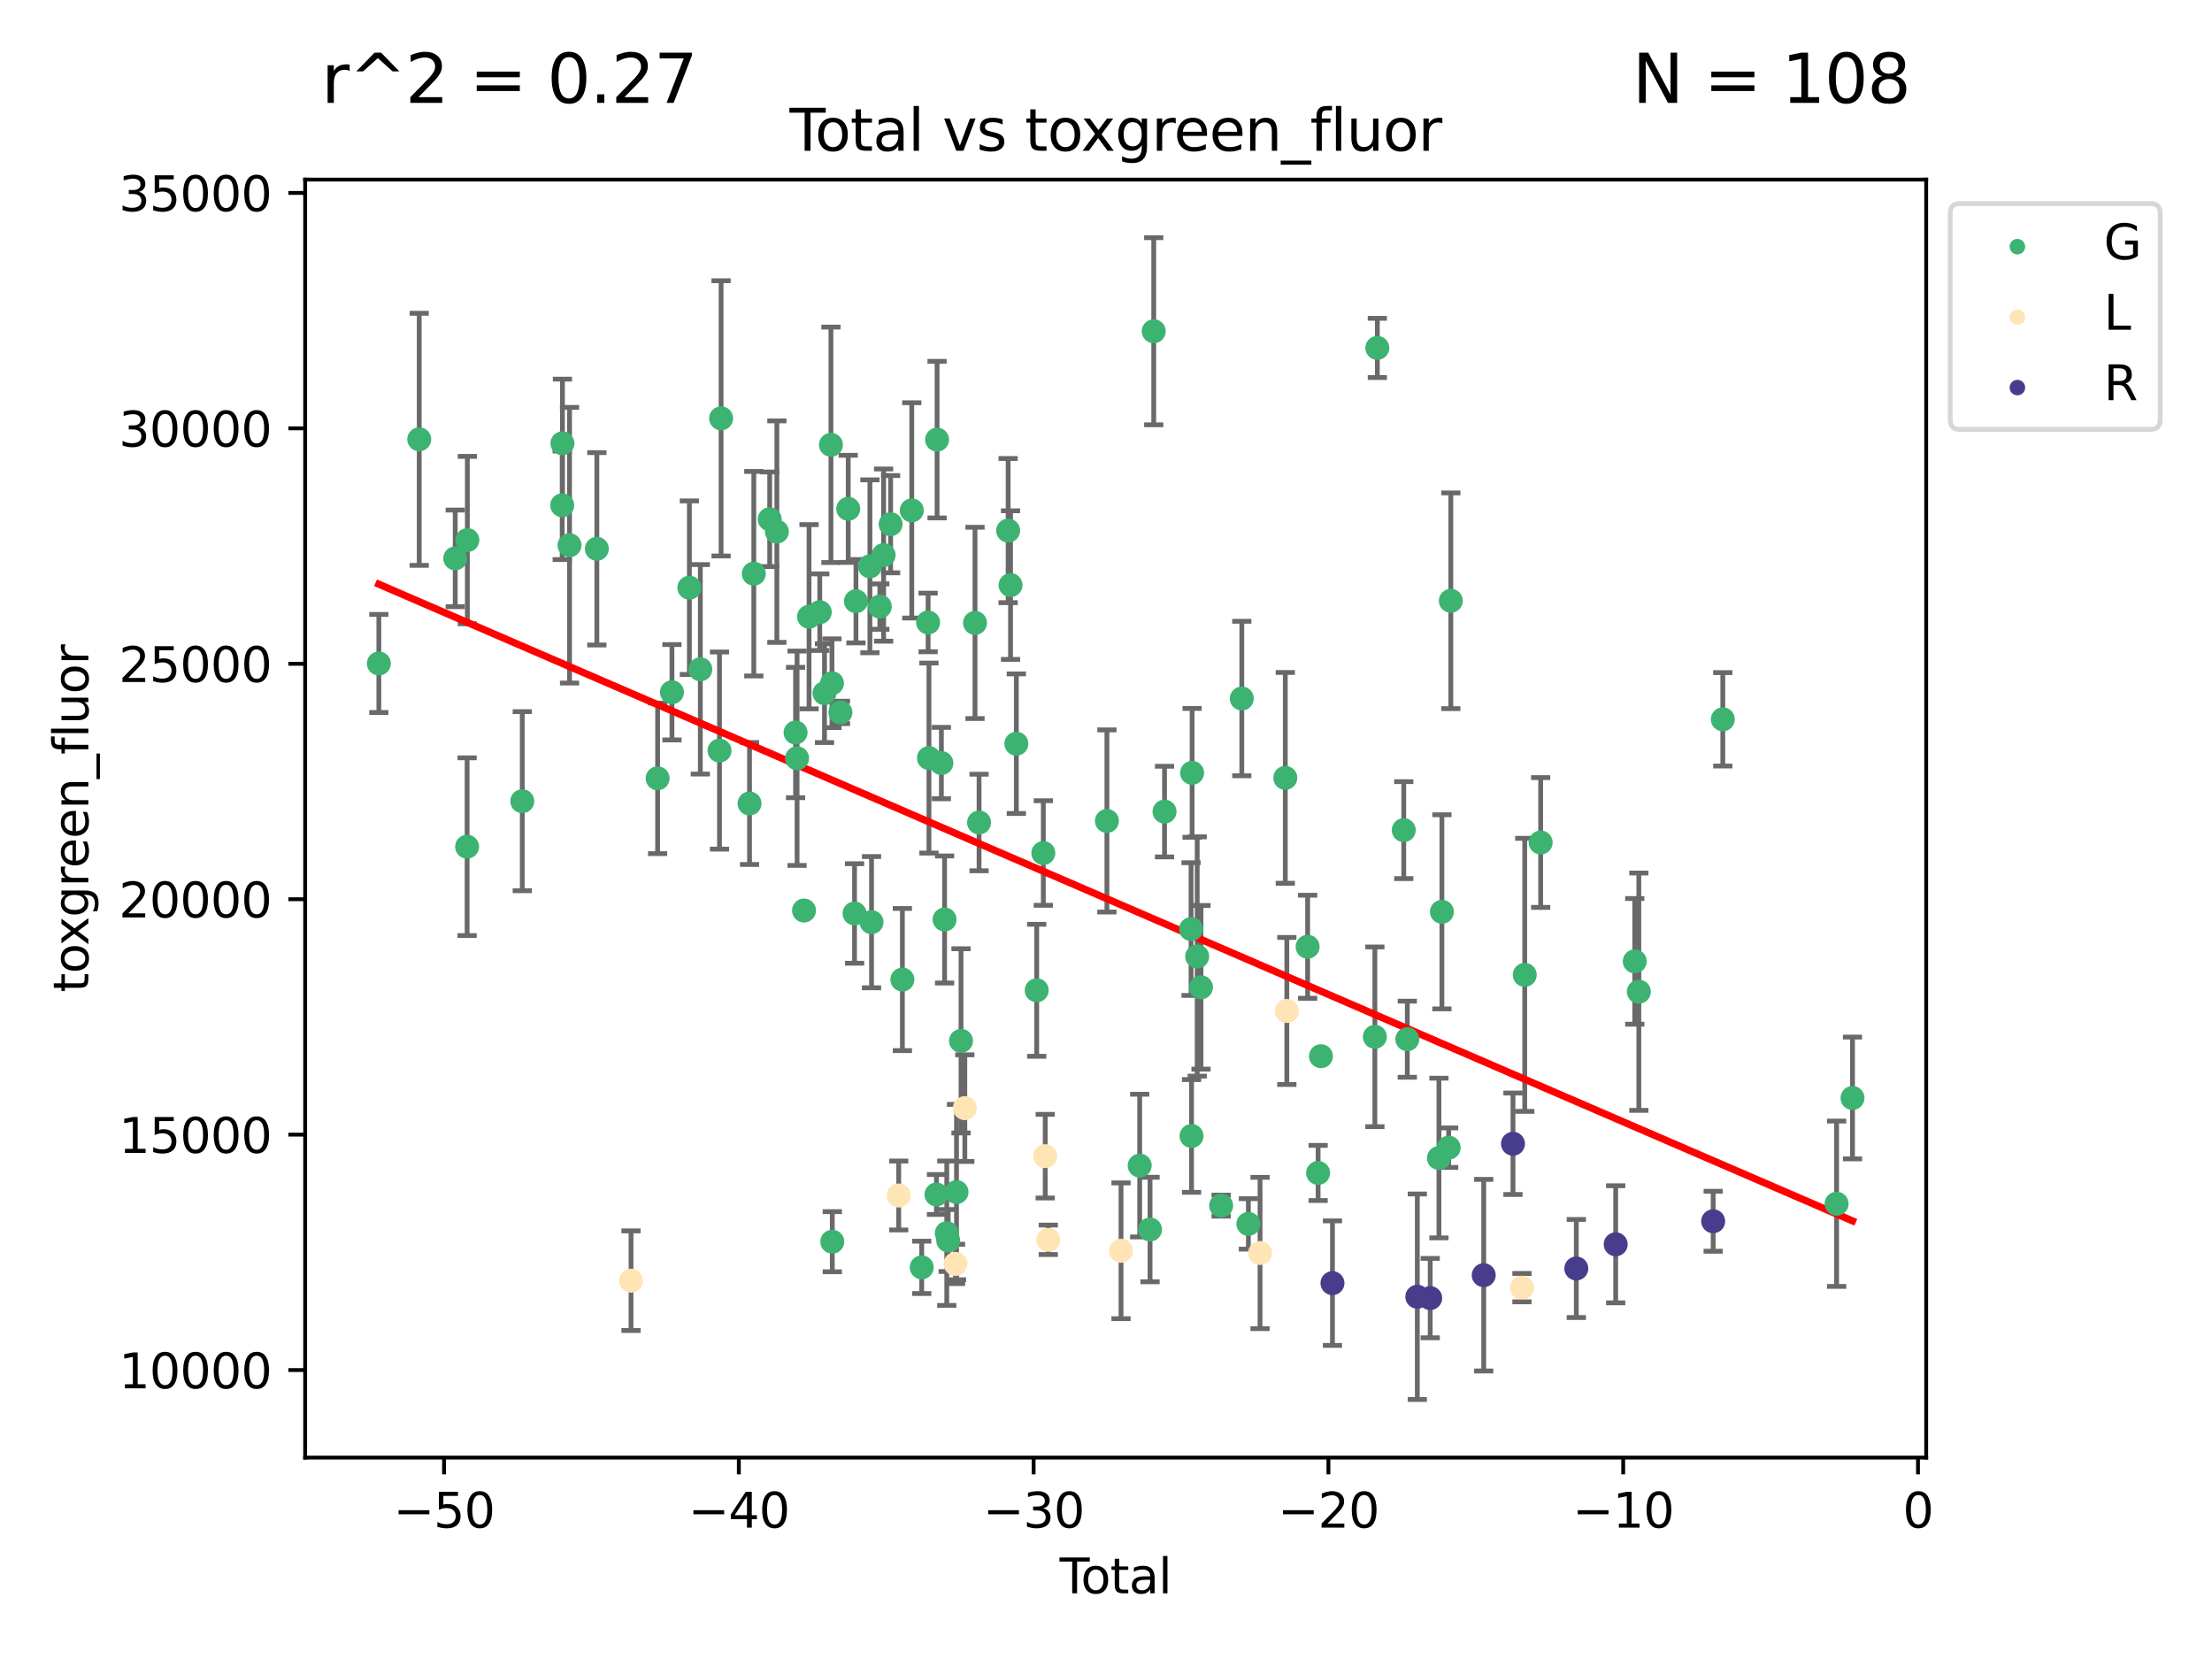 <?xml version="1.0" encoding="utf-8" standalone="no"?>
<!DOCTYPE svg PUBLIC "-//W3C//DTD SVG 1.1//EN"
  "http://www.w3.org/Graphics/SVG/1.1/DTD/svg11.dtd">
<svg xmlns:xlink="http://www.w3.org/1999/xlink" width="460.8pt" height="345.6pt" viewBox="0 0 460.8 345.6" xmlns="http://www.w3.org/2000/svg" version="1.1">
 <defs>
  <style type="text/css">*{stroke-linejoin: round; stroke-linecap: butt}</style>
 </defs>
 <g id="figure_1">
  <g id="patch_1">
   <path d="M 0 345.6 
L 460.8 345.6 
L 460.8 0 
L 0 0 
z
" style="fill: #ffffff"/>
  </g>
  <g id="axes_1">
   <g id="patch_2">
    <path d="M 63.571 303.64 
L 401.26 303.64 
L 401.26 37.411 
L 63.571 37.411 
z
" style="fill: #ffffff"/>
   </g>
   <g id="PathCollection_1">
    <defs>
     <path id="m4491aa28ae" d="M 0 1.118 
C 0.297 1.118 0.581 1 0.791 0.791 
C 1 0.581 1.118 0.297 1.118 0 
C 1.118 -0.297 1 -0.581 0.791 -0.791 
C 0.581 -1 0.297 -1.118 0 -1.118 
C -0.297 -1.118 -0.581 -1 -0.791 -0.791 
C -1 -0.581 -1.118 -0.297 -1.118 0 
C -1.118 0.297 -1 0.581 -0.791 0.791 
C -0.581 1 -0.297 1.118 0 1.118 
z
" style="stroke: #3cb371"/>
    </defs>
    <g clip-path="url(#pdebc56b1ca)">
     <use xlink:href="#m4491aa28ae" x="78.921" y="138.214" style="fill: #3cb371; stroke: #3cb371"/>
     <use xlink:href="#m4491aa28ae" x="87.333" y="91.519" style="fill: #3cb371; stroke: #3cb371"/>
     <use xlink:href="#m4491aa28ae" x="94.833" y="116.319" style="fill: #3cb371; stroke: #3cb371"/>
     <use xlink:href="#m4491aa28ae" x="97.306" y="176.382" style="fill: #3cb371; stroke: #3cb371"/>
     <use xlink:href="#m4491aa28ae" x="97.36" y="112.509" style="fill: #3cb371; stroke: #3cb371"/>
     <use xlink:href="#m4491aa28ae" x="108.799" y="166.903" style="fill: #3cb371; stroke: #3cb371"/>
     <use xlink:href="#m4491aa28ae" x="117.12" y="105.261" style="fill: #3cb371; stroke: #3cb371"/>
     <use xlink:href="#m4491aa28ae" x="117.168" y="92.347" style="fill: #3cb371; stroke: #3cb371"/>
     <use xlink:href="#m4491aa28ae" x="118.645" y="113.58" style="fill: #3cb371; stroke: #3cb371"/>
     <use xlink:href="#m4491aa28ae" x="124.335" y="114.328" style="fill: #3cb371; stroke: #3cb371"/>
     <use xlink:href="#m4491aa28ae" x="136.994" y="162.14" style="fill: #3cb371; stroke: #3cb371"/>
     <use xlink:href="#m4491aa28ae" x="139.981" y="144.207" style="fill: #3cb371; stroke: #3cb371"/>
     <use xlink:href="#m4491aa28ae" x="143.608" y="122.427" style="fill: #3cb371; stroke: #3cb371"/>
     <use xlink:href="#m4491aa28ae" x="145.892" y="139.433" style="fill: #3cb371; stroke: #3cb371"/>
     <use xlink:href="#m4491aa28ae" x="149.884" y="156.357" style="fill: #3cb371; stroke: #3cb371"/>
     <use xlink:href="#m4491aa28ae" x="150.216" y="87.148" style="fill: #3cb371; stroke: #3cb371"/>
     <use xlink:href="#m4491aa28ae" x="156.141" y="167.38" style="fill: #3cb371; stroke: #3cb371"/>
     <use xlink:href="#m4491aa28ae" x="157.03" y="119.511" style="fill: #3cb371; stroke: #3cb371"/>
     <use xlink:href="#m4491aa28ae" x="160.344" y="108.169" style="fill: #3cb371; stroke: #3cb371"/>
     <use xlink:href="#m4491aa28ae" x="161.836" y="110.747" style="fill: #3cb371; stroke: #3cb371"/>
     <use xlink:href="#m4491aa28ae" x="165.734" y="152.6" style="fill: #3cb371; stroke: #3cb371"/>
     <use xlink:href="#m4491aa28ae" x="166.045" y="157.954" style="fill: #3cb371; stroke: #3cb371"/>
     <use xlink:href="#m4491aa28ae" x="167.492" y="189.68" style="fill: #3cb371; stroke: #3cb371"/>
     <use xlink:href="#m4491aa28ae" x="168.539" y="128.481" style="fill: #3cb371; stroke: #3cb371"/>
     <use xlink:href="#m4491aa28ae" x="170.77" y="127.529" style="fill: #3cb371; stroke: #3cb371"/>
     <use xlink:href="#m4491aa28ae" x="171.762" y="144.399" style="fill: #3cb371; stroke: #3cb371"/>
     <use xlink:href="#m4491aa28ae" x="173.099" y="92.661" style="fill: #3cb371; stroke: #3cb371"/>
     <use xlink:href="#m4491aa28ae" x="173.315" y="142.334" style="fill: #3cb371; stroke: #3cb371"/>
     <use xlink:href="#m4491aa28ae" x="173.382" y="258.671" style="fill: #3cb371; stroke: #3cb371"/>
     <use xlink:href="#m4491aa28ae" x="175.076" y="148.406" style="fill: #3cb371; stroke: #3cb371"/>
     <use xlink:href="#m4491aa28ae" x="176.699" y="105.999" style="fill: #3cb371; stroke: #3cb371"/>
     <use xlink:href="#m4491aa28ae" x="178.02" y="190.292" style="fill: #3cb371; stroke: #3cb371"/>
     <use xlink:href="#m4491aa28ae" x="178.313" y="125.246" style="fill: #3cb371; stroke: #3cb371"/>
     <use xlink:href="#m4491aa28ae" x="181.219" y="117.972" style="fill: #3cb371; stroke: #3cb371"/>
     <use xlink:href="#m4491aa28ae" x="181.555" y="192.104" style="fill: #3cb371; stroke: #3cb371"/>
     <use xlink:href="#m4491aa28ae" x="183.285" y="126.364" style="fill: #3cb371; stroke: #3cb371"/>
     <use xlink:href="#m4491aa28ae" x="184.073" y="115.632" style="fill: #3cb371; stroke: #3cb371"/>
     <use xlink:href="#m4491aa28ae" x="185.532" y="109.197" style="fill: #3cb371; stroke: #3cb371"/>
     <use xlink:href="#m4491aa28ae" x="187.982" y="204.059" style="fill: #3cb371; stroke: #3cb371"/>
     <use xlink:href="#m4491aa28ae" x="189.939" y="106.321" style="fill: #3cb371; stroke: #3cb371"/>
     <use xlink:href="#m4491aa28ae" x="192.012" y="264.011" style="fill: #3cb371; stroke: #3cb371"/>
     <use xlink:href="#m4491aa28ae" x="193.341" y="129.67" style="fill: #3cb371; stroke: #3cb371"/>
     <use xlink:href="#m4491aa28ae" x="193.518" y="157.915" style="fill: #3cb371; stroke: #3cb371"/>
     <use xlink:href="#m4491aa28ae" x="195.085" y="248.832" style="fill: #3cb371; stroke: #3cb371"/>
     <use xlink:href="#m4491aa28ae" x="195.211" y="91.58" style="fill: #3cb371; stroke: #3cb371"/>
     <use xlink:href="#m4491aa28ae" x="196.106" y="158.959" style="fill: #3cb371; stroke: #3cb371"/>
     <use xlink:href="#m4491aa28ae" x="196.774" y="191.545" style="fill: #3cb371; stroke: #3cb371"/>
     <use xlink:href="#m4491aa28ae" x="197.23" y="256.899" style="fill: #3cb371; stroke: #3cb371"/>
     <use xlink:href="#m4491aa28ae" x="197.526" y="258.417" style="fill: #3cb371; stroke: #3cb371"/>
     <use xlink:href="#m4491aa28ae" x="199.261" y="248.332" style="fill: #3cb371; stroke: #3cb371"/>
     <use xlink:href="#m4491aa28ae" x="200.198" y="216.829" style="fill: #3cb371; stroke: #3cb371"/>
     <use xlink:href="#m4491aa28ae" x="203.112" y="129.764" style="fill: #3cb371; stroke: #3cb371"/>
     <use xlink:href="#m4491aa28ae" x="203.957" y="171.342" style="fill: #3cb371; stroke: #3cb371"/>
     <use xlink:href="#m4491aa28ae" x="210.014" y="110.531" style="fill: #3cb371; stroke: #3cb371"/>
     <use xlink:href="#m4491aa28ae" x="210.514" y="121.884" style="fill: #3cb371; stroke: #3cb371"/>
     <use xlink:href="#m4491aa28ae" x="211.721" y="154.927" style="fill: #3cb371; stroke: #3cb371"/>
     <use xlink:href="#m4491aa28ae" x="215.964" y="206.296" style="fill: #3cb371; stroke: #3cb371"/>
     <use xlink:href="#m4491aa28ae" x="217.345" y="177.699" style="fill: #3cb371; stroke: #3cb371"/>
     <use xlink:href="#m4491aa28ae" x="230.591" y="171.02" style="fill: #3cb371; stroke: #3cb371"/>
     <use xlink:href="#m4491aa28ae" x="237.418" y="242.811" style="fill: #3cb371; stroke: #3cb371"/>
     <use xlink:href="#m4491aa28ae" x="239.574" y="256.13" style="fill: #3cb371; stroke: #3cb371"/>
     <use xlink:href="#m4491aa28ae" x="240.342" y="69.004" style="fill: #3cb371; stroke: #3cb371"/>
     <use xlink:href="#m4491aa28ae" x="242.595" y="169.069" style="fill: #3cb371; stroke: #3cb371"/>
     <use xlink:href="#m4491aa28ae" x="248.122" y="193.545" style="fill: #3cb371; stroke: #3cb371"/>
     <use xlink:href="#m4491aa28ae" x="248.22" y="236.641" style="fill: #3cb371; stroke: #3cb371"/>
     <use xlink:href="#m4491aa28ae" x="248.335" y="161" style="fill: #3cb371; stroke: #3cb371"/>
     <use xlink:href="#m4491aa28ae" x="249.397" y="199.255" style="fill: #3cb371; stroke: #3cb371"/>
     <use xlink:href="#m4491aa28ae" x="250.191" y="205.672" style="fill: #3cb371; stroke: #3cb371"/>
     <use xlink:href="#m4491aa28ae" x="254.384" y="251.157" style="fill: #3cb371; stroke: #3cb371"/>
     <use xlink:href="#m4491aa28ae" x="258.689" y="145.514" style="fill: #3cb371; stroke: #3cb371"/>
     <use xlink:href="#m4491aa28ae" x="260.061" y="254.963" style="fill: #3cb371; stroke: #3cb371"/>
     <use xlink:href="#m4491aa28ae" x="267.753" y="162.042" style="fill: #3cb371; stroke: #3cb371"/>
     <use xlink:href="#m4491aa28ae" x="272.404" y="197.224" style="fill: #3cb371; stroke: #3cb371"/>
     <use xlink:href="#m4491aa28ae" x="274.586" y="244.346" style="fill: #3cb371; stroke: #3cb371"/>
     <use xlink:href="#m4491aa28ae" x="275.176" y="220.025" style="fill: #3cb371; stroke: #3cb371"/>
     <use xlink:href="#m4491aa28ae" x="286.41" y="215.988" style="fill: #3cb371; stroke: #3cb371"/>
     <use xlink:href="#m4491aa28ae" x="286.923" y="72.475" style="fill: #3cb371; stroke: #3cb371"/>
     <use xlink:href="#m4491aa28ae" x="292.428" y="172.931" style="fill: #3cb371; stroke: #3cb371"/>
     <use xlink:href="#m4491aa28ae" x="293.167" y="216.487" style="fill: #3cb371; stroke: #3cb371"/>
     <use xlink:href="#m4491aa28ae" x="299.758" y="241.237" style="fill: #3cb371; stroke: #3cb371"/>
     <use xlink:href="#m4491aa28ae" x="300.374" y="189.945" style="fill: #3cb371; stroke: #3cb371"/>
     <use xlink:href="#m4491aa28ae" x="301.782" y="239.083" style="fill: #3cb371; stroke: #3cb371"/>
     <use xlink:href="#m4491aa28ae" x="302.234" y="125.156" style="fill: #3cb371; stroke: #3cb371"/>
     <use xlink:href="#m4491aa28ae" x="317.631" y="203.079" style="fill: #3cb371; stroke: #3cb371"/>
     <use xlink:href="#m4491aa28ae" x="320.952" y="175.507" style="fill: #3cb371; stroke: #3cb371"/>
     <use xlink:href="#m4491aa28ae" x="340.549" y="200.266" style="fill: #3cb371; stroke: #3cb371"/>
     <use xlink:href="#m4491aa28ae" x="341.4" y="206.588" style="fill: #3cb371; stroke: #3cb371"/>
     <use xlink:href="#m4491aa28ae" x="358.892" y="149.847" style="fill: #3cb371; stroke: #3cb371"/>
     <use xlink:href="#m4491aa28ae" x="382.596" y="250.76" style="fill: #3cb371; stroke: #3cb371"/>
     <use xlink:href="#m4491aa28ae" x="385.911" y="228.729" style="fill: #3cb371; stroke: #3cb371"/>
    </g>
   </g>
   <g id="PathCollection_2">
    <defs>
     <path id="mb093827819" d="M 0 1.118 
C 0.297 1.118 0.581 1 0.791 0.791 
C 1 0.581 1.118 0.297 1.118 0 
C 1.118 -0.297 1 -0.581 0.791 -0.791 
C 0.581 -1 0.297 -1.118 0 -1.118 
C -0.297 -1.118 -0.581 -1 -0.791 -0.791 
C -1 -0.581 -1.118 -0.297 -1.118 0 
C -1.118 0.297 -1 0.581 -0.791 0.791 
C -0.581 1 -0.297 1.118 0 1.118 
z
" style="stroke: #ffe4b5"/>
    </defs>
    <g clip-path="url(#pdebc56b1ca)">
     <use xlink:href="#mb093827819" x="131.456" y="266.791" style="fill: #ffe4b5; stroke: #ffe4b5"/>
     <use xlink:href="#mb093827819" x="187.219" y="249.046" style="fill: #ffe4b5; stroke: #ffe4b5"/>
     <use xlink:href="#mb093827819" x="199.05" y="263.295" style="fill: #ffe4b5; stroke: #ffe4b5"/>
     <use xlink:href="#mb093827819" x="200.989" y="230.847" style="fill: #ffe4b5; stroke: #ffe4b5"/>
     <use xlink:href="#mb093827819" x="217.74" y="240.849" style="fill: #ffe4b5; stroke: #ffe4b5"/>
     <use xlink:href="#mb093827819" x="218.377" y="258.274" style="fill: #ffe4b5; stroke: #ffe4b5"/>
     <use xlink:href="#mb093827819" x="233.529" y="260.566" style="fill: #ffe4b5; stroke: #ffe4b5"/>
     <use xlink:href="#mb093827819" x="262.492" y="261.02" style="fill: #ffe4b5; stroke: #ffe4b5"/>
     <use xlink:href="#mb093827819" x="268.069" y="210.605" style="fill: #ffe4b5; stroke: #ffe4b5"/>
     <use xlink:href="#mb093827819" x="317.053" y="268.241" style="fill: #ffe4b5; stroke: #ffe4b5"/>
    </g>
   </g>
   <g id="PathCollection_3">
    <defs>
     <path id="m312e7f8a58" d="M 0 1.118 
C 0.297 1.118 0.581 1 0.791 0.791 
C 1 0.581 1.118 0.297 1.118 0 
C 1.118 -0.297 1 -0.581 0.791 -0.791 
C 0.581 -1 0.297 -1.118 0 -1.118 
C -0.297 -1.118 -0.581 -1 -0.791 -0.791 
C -1 -0.581 -1.118 -0.297 -1.118 0 
C -1.118 0.297 -1 0.581 -0.791 0.791 
C -0.581 1 -0.297 1.118 0 1.118 
z
" style="stroke: #483d8b"/>
    </defs>
    <g clip-path="url(#pdebc56b1ca)">
     <use xlink:href="#m312e7f8a58" x="277.575" y="267.302" style="fill: #483d8b; stroke: #483d8b"/>
     <use xlink:href="#m312e7f8a58" x="295.253" y="270.134" style="fill: #483d8b; stroke: #483d8b"/>
     <use xlink:href="#m312e7f8a58" x="297.939" y="270.414" style="fill: #483d8b; stroke: #483d8b"/>
     <use xlink:href="#m312e7f8a58" x="309.085" y="265.643" style="fill: #483d8b; stroke: #483d8b"/>
     <use xlink:href="#m312e7f8a58" x="315.182" y="238.265" style="fill: #483d8b; stroke: #483d8b"/>
     <use xlink:href="#m312e7f8a58" x="328.374" y="264.251" style="fill: #483d8b; stroke: #483d8b"/>
     <use xlink:href="#m312e7f8a58" x="336.578" y="259.21" style="fill: #483d8b; stroke: #483d8b"/>
     <use xlink:href="#m312e7f8a58" x="356.885" y="254.409" style="fill: #483d8b; stroke: #483d8b"/>
    </g>
   </g>
   <g id="matplotlib.axis_1">
    <g id="xtick_1">
     <g id="line2d_1">
      <defs>
       <path id="me7af06fefe" d="M 0 0 
L 0 3.5 
" style="stroke: #000000; stroke-width: 0.8"/>
      </defs>
      <g>
       <use xlink:href="#me7af06fefe" x="92.502" y="303.64" style="stroke: #000000; stroke-width: 0.8"/>
      </g>
     </g>
     <g id="text_1">
      <!-- −50 -->
      <g transform="translate(81.949 318.238)scale(0.1 -0.1)">
       <defs>
        <path id="DejaVuSans-2212" d="M 678 2272 
L 4684 2272 
L 4684 1741 
L 678 1741 
L 678 2272 
z
" transform="scale(0.016)"/>
        <path id="DejaVuSans-35" d="M 691 4666 
L 3169 4666 
L 3169 4134 
L 1269 4134 
L 1269 2991 
Q 1406 3038 1543 3061 
Q 1681 3084 1819 3084 
Q 2600 3084 3056 2656 
Q 3513 2228 3513 1497 
Q 3513 744 3044 326 
Q 2575 -91 1722 -91 
Q 1428 -91 1123 -41 
Q 819 9 494 109 
L 494 744 
Q 775 591 1075 516 
Q 1375 441 1709 441 
Q 2250 441 2565 725 
Q 2881 1009 2881 1497 
Q 2881 1984 2565 2268 
Q 2250 2553 1709 2553 
Q 1456 2553 1204 2497 
Q 953 2441 691 2322 
L 691 4666 
z
" transform="scale(0.016)"/>
        <path id="DejaVuSans-30" d="M 2034 4250 
Q 1547 4250 1301 3770 
Q 1056 3291 1056 2328 
Q 1056 1369 1301 889 
Q 1547 409 2034 409 
Q 2525 409 2770 889 
Q 3016 1369 3016 2328 
Q 3016 3291 2770 3770 
Q 2525 4250 2034 4250 
z
M 2034 4750 
Q 2819 4750 3233 4129 
Q 3647 3509 3647 2328 
Q 3647 1150 3233 529 
Q 2819 -91 2034 -91 
Q 1250 -91 836 529 
Q 422 1150 422 2328 
Q 422 3509 836 4129 
Q 1250 4750 2034 4750 
z
" transform="scale(0.016)"/>
       </defs>
       <use xlink:href="#DejaVuSans-2212"/>
       <use xlink:href="#DejaVuSans-35" x="83.789"/>
       <use xlink:href="#DejaVuSans-30" x="147.412"/>
      </g>
     </g>
    </g>
    <g id="xtick_2">
     <g id="line2d_2">
      <g>
       <use xlink:href="#me7af06fefe" x="153.912" y="303.64" style="stroke: #000000; stroke-width: 0.8"/>
      </g>
     </g>
     <g id="text_2">
      <!-- −40 -->
      <g transform="translate(143.359 318.238)scale(0.1 -0.1)">
       <defs>
        <path id="DejaVuSans-34" d="M 2419 4116 
L 825 1625 
L 2419 1625 
L 2419 4116 
z
M 2253 4666 
L 3047 4666 
L 3047 1625 
L 3713 1625 
L 3713 1100 
L 3047 1100 
L 3047 0 
L 2419 0 
L 2419 1100 
L 313 1100 
L 313 1709 
L 2253 4666 
z
" transform="scale(0.016)"/>
       </defs>
       <use xlink:href="#DejaVuSans-2212"/>
       <use xlink:href="#DejaVuSans-34" x="83.789"/>
       <use xlink:href="#DejaVuSans-30" x="147.412"/>
      </g>
     </g>
    </g>
    <g id="xtick_3">
     <g id="line2d_3">
      <g>
       <use xlink:href="#me7af06fefe" x="215.322" y="303.64" style="stroke: #000000; stroke-width: 0.8"/>
      </g>
     </g>
     <g id="text_3">
      <!-- −30 -->
      <g transform="translate(204.77 318.238)scale(0.1 -0.1)">
       <defs>
        <path id="DejaVuSans-33" d="M 2597 2516 
Q 3050 2419 3304 2112 
Q 3559 1806 3559 1356 
Q 3559 666 3084 287 
Q 2609 -91 1734 -91 
Q 1441 -91 1130 -33 
Q 819 25 488 141 
L 488 750 
Q 750 597 1062 519 
Q 1375 441 1716 441 
Q 2309 441 2620 675 
Q 2931 909 2931 1356 
Q 2931 1769 2642 2001 
Q 2353 2234 1838 2234 
L 1294 2234 
L 1294 2753 
L 1863 2753 
Q 2328 2753 2575 2939 
Q 2822 3125 2822 3475 
Q 2822 3834 2567 4026 
Q 2313 4219 1838 4219 
Q 1578 4219 1281 4162 
Q 984 4106 628 3988 
L 628 4550 
Q 988 4650 1302 4700 
Q 1616 4750 1894 4750 
Q 2613 4750 3031 4423 
Q 3450 4097 3450 3541 
Q 3450 3153 3228 2886 
Q 3006 2619 2597 2516 
z
" transform="scale(0.016)"/>
       </defs>
       <use xlink:href="#DejaVuSans-2212"/>
       <use xlink:href="#DejaVuSans-33" x="83.789"/>
       <use xlink:href="#DejaVuSans-30" x="147.412"/>
      </g>
     </g>
    </g>
    <g id="xtick_4">
     <g id="line2d_4">
      <g>
       <use xlink:href="#me7af06fefe" x="276.732" y="303.64" style="stroke: #000000; stroke-width: 0.8"/>
      </g>
     </g>
     <g id="text_4">
      <!-- −20 -->
      <g transform="translate(266.18 318.238)scale(0.1 -0.1)">
       <defs>
        <path id="DejaVuSans-32" d="M 1228 531 
L 3431 531 
L 3431 0 
L 469 0 
L 469 531 
Q 828 903 1448 1529 
Q 2069 2156 2228 2338 
Q 2531 2678 2651 2914 
Q 2772 3150 2772 3378 
Q 2772 3750 2511 3984 
Q 2250 4219 1831 4219 
Q 1534 4219 1204 4116 
Q 875 4013 500 3803 
L 500 4441 
Q 881 4594 1212 4672 
Q 1544 4750 1819 4750 
Q 2544 4750 2975 4387 
Q 3406 4025 3406 3419 
Q 3406 3131 3298 2873 
Q 3191 2616 2906 2266 
Q 2828 2175 2409 1742 
Q 1991 1309 1228 531 
z
" transform="scale(0.016)"/>
       </defs>
       <use xlink:href="#DejaVuSans-2212"/>
       <use xlink:href="#DejaVuSans-32" x="83.789"/>
       <use xlink:href="#DejaVuSans-30" x="147.412"/>
      </g>
     </g>
    </g>
    <g id="xtick_5">
     <g id="line2d_5">
      <g>
       <use xlink:href="#me7af06fefe" x="338.142" y="303.64" style="stroke: #000000; stroke-width: 0.8"/>
      </g>
     </g>
     <g id="text_5">
      <!-- −10 -->
      <g transform="translate(327.59 318.238)scale(0.1 -0.1)">
       <defs>
        <path id="DejaVuSans-31" d="M 794 531 
L 1825 531 
L 1825 4091 
L 703 3866 
L 703 4441 
L 1819 4666 
L 2450 4666 
L 2450 531 
L 3481 531 
L 3481 0 
L 794 0 
L 794 531 
z
" transform="scale(0.016)"/>
       </defs>
       <use xlink:href="#DejaVuSans-2212"/>
       <use xlink:href="#DejaVuSans-31" x="83.789"/>
       <use xlink:href="#DejaVuSans-30" x="147.412"/>
      </g>
     </g>
    </g>
    <g id="xtick_6">
     <g id="line2d_6">
      <g>
       <use xlink:href="#me7af06fefe" x="399.552" y="303.64" style="stroke: #000000; stroke-width: 0.8"/>
      </g>
     </g>
     <g id="text_6">
      <!-- 0 -->
      <g transform="translate(396.371 318.238)scale(0.1 -0.1)">
       <use xlink:href="#DejaVuSans-30"/>
      </g>
     </g>
    </g>
    <g id="text_7">
     <!-- Total -->
     <g transform="translate(220.739 331.917)scale(0.1 -0.1)">
      <defs>
       <path id="DejaVuSans-54" d="M -19 4666 
L 3928 4666 
L 3928 4134 
L 2272 4134 
L 2272 0 
L 1638 0 
L 1638 4134 
L -19 4134 
L -19 4666 
z
" transform="scale(0.016)"/>
       <path id="DejaVuSans-6f" d="M 1959 3097 
Q 1497 3097 1228 2736 
Q 959 2375 959 1747 
Q 959 1119 1226 758 
Q 1494 397 1959 397 
Q 2419 397 2687 759 
Q 2956 1122 2956 1747 
Q 2956 2369 2687 2733 
Q 2419 3097 1959 3097 
z
M 1959 3584 
Q 2709 3584 3137 3096 
Q 3566 2609 3566 1747 
Q 3566 888 3137 398 
Q 2709 -91 1959 -91 
Q 1206 -91 779 398 
Q 353 888 353 1747 
Q 353 2609 779 3096 
Q 1206 3584 1959 3584 
z
" transform="scale(0.016)"/>
       <path id="DejaVuSans-74" d="M 1172 4494 
L 1172 3500 
L 2356 3500 
L 2356 3053 
L 1172 3053 
L 1172 1153 
Q 1172 725 1289 603 
Q 1406 481 1766 481 
L 2356 481 
L 2356 0 
L 1766 0 
Q 1100 0 847 248 
Q 594 497 594 1153 
L 594 3053 
L 172 3053 
L 172 3500 
L 594 3500 
L 594 4494 
L 1172 4494 
z
" transform="scale(0.016)"/>
       <path id="DejaVuSans-61" d="M 2194 1759 
Q 1497 1759 1228 1600 
Q 959 1441 959 1056 
Q 959 750 1161 570 
Q 1363 391 1709 391 
Q 2188 391 2477 730 
Q 2766 1069 2766 1631 
L 2766 1759 
L 2194 1759 
z
M 3341 1997 
L 3341 0 
L 2766 0 
L 2766 531 
Q 2569 213 2275 61 
Q 1981 -91 1556 -91 
Q 1019 -91 701 211 
Q 384 513 384 1019 
Q 384 1609 779 1909 
Q 1175 2209 1959 2209 
L 2766 2209 
L 2766 2266 
Q 2766 2663 2505 2880 
Q 2244 3097 1772 3097 
Q 1472 3097 1187 3025 
Q 903 2953 641 2809 
L 641 3341 
Q 956 3463 1253 3523 
Q 1550 3584 1831 3584 
Q 2591 3584 2966 3190 
Q 3341 2797 3341 1997 
z
" transform="scale(0.016)"/>
       <path id="DejaVuSans-6c" d="M 603 4863 
L 1178 4863 
L 1178 0 
L 603 0 
L 603 4863 
z
" transform="scale(0.016)"/>
      </defs>
      <use xlink:href="#DejaVuSans-54"/>
      <use xlink:href="#DejaVuSans-6f" x="44.084"/>
      <use xlink:href="#DejaVuSans-74" x="105.266"/>
      <use xlink:href="#DejaVuSans-61" x="144.475"/>
      <use xlink:href="#DejaVuSans-6c" x="205.754"/>
     </g>
    </g>
   </g>
   <g id="matplotlib.axis_2">
    <g id="ytick_1">
     <g id="line2d_7">
      <defs>
       <path id="mef0ee00183" d="M 0 0 
L -3.5 0 
" style="stroke: #000000; stroke-width: 0.8"/>
      </defs>
      <g>
       <use xlink:href="#mef0ee00183" x="63.571" y="285.41" style="stroke: #000000; stroke-width: 0.8"/>
      </g>
     </g>
     <g id="text_8">
      <!-- 10000 -->
      <g transform="translate(24.759 289.209)scale(0.1 -0.1)">
       <use xlink:href="#DejaVuSans-31"/>
       <use xlink:href="#DejaVuSans-30" x="63.623"/>
       <use xlink:href="#DejaVuSans-30" x="127.246"/>
       <use xlink:href="#DejaVuSans-30" x="190.869"/>
       <use xlink:href="#DejaVuSans-30" x="254.492"/>
      </g>
     </g>
    </g>
    <g id="ytick_2">
     <g id="line2d_8">
      <g>
       <use xlink:href="#mef0ee00183" x="63.571" y="236.366" style="stroke: #000000; stroke-width: 0.8"/>
      </g>
     </g>
     <g id="text_9">
      <!-- 15000 -->
      <g transform="translate(24.759 240.165)scale(0.1 -0.1)">
       <use xlink:href="#DejaVuSans-31"/>
       <use xlink:href="#DejaVuSans-35" x="63.623"/>
       <use xlink:href="#DejaVuSans-30" x="127.246"/>
       <use xlink:href="#DejaVuSans-30" x="190.869"/>
       <use xlink:href="#DejaVuSans-30" x="254.492"/>
      </g>
     </g>
    </g>
    <g id="ytick_3">
     <g id="line2d_9">
      <g>
       <use xlink:href="#mef0ee00183" x="63.571" y="187.321" style="stroke: #000000; stroke-width: 0.8"/>
      </g>
     </g>
     <g id="text_10">
      <!-- 20000 -->
      <g transform="translate(24.759 191.121)scale(0.1 -0.1)">
       <use xlink:href="#DejaVuSans-32"/>
       <use xlink:href="#DejaVuSans-30" x="63.623"/>
       <use xlink:href="#DejaVuSans-30" x="127.246"/>
       <use xlink:href="#DejaVuSans-30" x="190.869"/>
       <use xlink:href="#DejaVuSans-30" x="254.492"/>
      </g>
     </g>
    </g>
    <g id="ytick_4">
     <g id="line2d_10">
      <g>
       <use xlink:href="#mef0ee00183" x="63.571" y="138.277" style="stroke: #000000; stroke-width: 0.8"/>
      </g>
     </g>
     <g id="text_11">
      <!-- 25000 -->
      <g transform="translate(24.759 142.076)scale(0.1 -0.1)">
       <use xlink:href="#DejaVuSans-32"/>
       <use xlink:href="#DejaVuSans-35" x="63.623"/>
       <use xlink:href="#DejaVuSans-30" x="127.246"/>
       <use xlink:href="#DejaVuSans-30" x="190.869"/>
       <use xlink:href="#DejaVuSans-30" x="254.492"/>
      </g>
     </g>
    </g>
    <g id="ytick_5">
     <g id="line2d_11">
      <g>
       <use xlink:href="#mef0ee00183" x="63.571" y="89.233" style="stroke: #000000; stroke-width: 0.8"/>
      </g>
     </g>
     <g id="text_12">
      <!-- 30000 -->
      <g transform="translate(24.759 93.032)scale(0.1 -0.1)">
       <use xlink:href="#DejaVuSans-33"/>
       <use xlink:href="#DejaVuSans-30" x="63.623"/>
       <use xlink:href="#DejaVuSans-30" x="127.246"/>
       <use xlink:href="#DejaVuSans-30" x="190.869"/>
       <use xlink:href="#DejaVuSans-30" x="254.492"/>
      </g>
     </g>
    </g>
    <g id="ytick_6">
     <g id="line2d_12">
      <g>
       <use xlink:href="#mef0ee00183" x="63.571" y="40.189" style="stroke: #000000; stroke-width: 0.8"/>
      </g>
     </g>
     <g id="text_13">
      <!-- 35000 -->
      <g transform="translate(24.759 43.988)scale(0.1 -0.1)">
       <use xlink:href="#DejaVuSans-33"/>
       <use xlink:href="#DejaVuSans-35" x="63.623"/>
       <use xlink:href="#DejaVuSans-30" x="127.246"/>
       <use xlink:href="#DejaVuSans-30" x="190.869"/>
       <use xlink:href="#DejaVuSans-30" x="254.492"/>
      </g>
     </g>
    </g>
    <g id="text_14">
     <!-- toxgreen_fluor -->
     <g transform="translate(18.401 206.72)rotate(-90)scale(0.1 -0.1)">
      <defs>
       <path id="DejaVuSans-78" d="M 3513 3500 
L 2247 1797 
L 3578 0 
L 2900 0 
L 1881 1375 
L 863 0 
L 184 0 
L 1544 1831 
L 300 3500 
L 978 3500 
L 1906 2253 
L 2834 3500 
L 3513 3500 
z
" transform="scale(0.016)"/>
       <path id="DejaVuSans-67" d="M 2906 1791 
Q 2906 2416 2648 2759 
Q 2391 3103 1925 3103 
Q 1463 3103 1205 2759 
Q 947 2416 947 1791 
Q 947 1169 1205 825 
Q 1463 481 1925 481 
Q 2391 481 2648 825 
Q 2906 1169 2906 1791 
z
M 3481 434 
Q 3481 -459 3084 -895 
Q 2688 -1331 1869 -1331 
Q 1566 -1331 1297 -1286 
Q 1028 -1241 775 -1147 
L 775 -588 
Q 1028 -725 1275 -790 
Q 1522 -856 1778 -856 
Q 2344 -856 2625 -561 
Q 2906 -266 2906 331 
L 2906 616 
Q 2728 306 2450 153 
Q 2172 0 1784 0 
Q 1141 0 747 490 
Q 353 981 353 1791 
Q 353 2603 747 3093 
Q 1141 3584 1784 3584 
Q 2172 3584 2450 3431 
Q 2728 3278 2906 2969 
L 2906 3500 
L 3481 3500 
L 3481 434 
z
" transform="scale(0.016)"/>
       <path id="DejaVuSans-72" d="M 2631 2963 
Q 2534 3019 2420 3045 
Q 2306 3072 2169 3072 
Q 1681 3072 1420 2755 
Q 1159 2438 1159 1844 
L 1159 0 
L 581 0 
L 581 3500 
L 1159 3500 
L 1159 2956 
Q 1341 3275 1631 3429 
Q 1922 3584 2338 3584 
Q 2397 3584 2469 3576 
Q 2541 3569 2628 3553 
L 2631 2963 
z
" transform="scale(0.016)"/>
       <path id="DejaVuSans-65" d="M 3597 1894 
L 3597 1613 
L 953 1613 
Q 991 1019 1311 708 
Q 1631 397 2203 397 
Q 2534 397 2845 478 
Q 3156 559 3463 722 
L 3463 178 
Q 3153 47 2828 -22 
Q 2503 -91 2169 -91 
Q 1331 -91 842 396 
Q 353 884 353 1716 
Q 353 2575 817 3079 
Q 1281 3584 2069 3584 
Q 2775 3584 3186 3129 
Q 3597 2675 3597 1894 
z
M 3022 2063 
Q 3016 2534 2758 2815 
Q 2500 3097 2075 3097 
Q 1594 3097 1305 2825 
Q 1016 2553 972 2059 
L 3022 2063 
z
" transform="scale(0.016)"/>
       <path id="DejaVuSans-6e" d="M 3513 2113 
L 3513 0 
L 2938 0 
L 2938 2094 
Q 2938 2591 2744 2837 
Q 2550 3084 2163 3084 
Q 1697 3084 1428 2787 
Q 1159 2491 1159 1978 
L 1159 0 
L 581 0 
L 581 3500 
L 1159 3500 
L 1159 2956 
Q 1366 3272 1645 3428 
Q 1925 3584 2291 3584 
Q 2894 3584 3203 3211 
Q 3513 2838 3513 2113 
z
" transform="scale(0.016)"/>
       <path id="DejaVuSans-5f" d="M 3263 -1063 
L 3263 -1509 
L -63 -1509 
L -63 -1063 
L 3263 -1063 
z
" transform="scale(0.016)"/>
       <path id="DejaVuSans-66" d="M 2375 4863 
L 2375 4384 
L 1825 4384 
Q 1516 4384 1395 4259 
Q 1275 4134 1275 3809 
L 1275 3500 
L 2222 3500 
L 2222 3053 
L 1275 3053 
L 1275 0 
L 697 0 
L 697 3053 
L 147 3053 
L 147 3500 
L 697 3500 
L 697 3744 
Q 697 4328 969 4595 
Q 1241 4863 1831 4863 
L 2375 4863 
z
" transform="scale(0.016)"/>
       <path id="DejaVuSans-75" d="M 544 1381 
L 544 3500 
L 1119 3500 
L 1119 1403 
Q 1119 906 1312 657 
Q 1506 409 1894 409 
Q 2359 409 2629 706 
Q 2900 1003 2900 1516 
L 2900 3500 
L 3475 3500 
L 3475 0 
L 2900 0 
L 2900 538 
Q 2691 219 2414 64 
Q 2138 -91 1772 -91 
Q 1169 -91 856 284 
Q 544 659 544 1381 
z
M 1991 3584 
L 1991 3584 
z
" transform="scale(0.016)"/>
      </defs>
      <use xlink:href="#DejaVuSans-74"/>
      <use xlink:href="#DejaVuSans-6f" x="39.209"/>
      <use xlink:href="#DejaVuSans-78" x="97.266"/>
      <use xlink:href="#DejaVuSans-67" x="156.445"/>
      <use xlink:href="#DejaVuSans-72" x="219.922"/>
      <use xlink:href="#DejaVuSans-65" x="258.785"/>
      <use xlink:href="#DejaVuSans-65" x="320.309"/>
      <use xlink:href="#DejaVuSans-6e" x="381.832"/>
      <use xlink:href="#DejaVuSans-5f" x="445.211"/>
      <use xlink:href="#DejaVuSans-66" x="495.211"/>
      <use xlink:href="#DejaVuSans-6c" x="530.416"/>
      <use xlink:href="#DejaVuSans-75" x="558.199"/>
      <use xlink:href="#DejaVuSans-6f" x="621.578"/>
      <use xlink:href="#DejaVuSans-72" x="682.76"/>
     </g>
    </g>
   </g>
   <g id="LineCollection_1">
    <path d="M 78.921 148.429 
L 78.921 127.998 
" clip-path="url(#pdebc56b1ca)" style="fill: none; stroke: #696969"/>
    <path d="M 87.333 117.778 
L 87.333 65.261 
" clip-path="url(#pdebc56b1ca)" style="fill: none; stroke: #696969"/>
    <path d="M 94.833 126.384 
L 94.833 106.254 
" clip-path="url(#pdebc56b1ca)" style="fill: none; stroke: #696969"/>
    <path d="M 97.306 194.89 
L 97.306 157.874 
" clip-path="url(#pdebc56b1ca)" style="fill: none; stroke: #696969"/>
    <path d="M 97.36 129.947 
L 97.36 95.072 
" clip-path="url(#pdebc56b1ca)" style="fill: none; stroke: #696969"/>
    <path d="M 108.799 185.556 
L 108.799 148.249 
" clip-path="url(#pdebc56b1ca)" style="fill: none; stroke: #696969"/>
    <path d="M 117.12 116.567 
L 117.12 93.955 
" clip-path="url(#pdebc56b1ca)" style="fill: none; stroke: #696969"/>
    <path d="M 117.168 105.712 
L 117.168 78.983 
" clip-path="url(#pdebc56b1ca)" style="fill: none; stroke: #696969"/>
    <path d="M 118.645 142.29 
L 118.645 84.87 
" clip-path="url(#pdebc56b1ca)" style="fill: none; stroke: #696969"/>
    <path d="M 124.335 134.362 
L 124.335 94.294 
" clip-path="url(#pdebc56b1ca)" style="fill: none; stroke: #696969"/>
    <path d="M 136.994 177.822 
L 136.994 146.457 
" clip-path="url(#pdebc56b1ca)" style="fill: none; stroke: #696969"/>
    <path d="M 139.981 154.141 
L 139.981 134.274 
" clip-path="url(#pdebc56b1ca)" style="fill: none; stroke: #696969"/>
    <path d="M 143.608 140.503 
L 143.608 104.35 
" clip-path="url(#pdebc56b1ca)" style="fill: none; stroke: #696969"/>
    <path d="M 145.892 161.251 
L 145.892 117.616 
" clip-path="url(#pdebc56b1ca)" style="fill: none; stroke: #696969"/>
    <path d="M 149.884 176.886 
L 149.884 135.829 
" clip-path="url(#pdebc56b1ca)" style="fill: none; stroke: #696969"/>
    <path d="M 150.216 115.818 
L 150.216 58.477 
" clip-path="url(#pdebc56b1ca)" style="fill: none; stroke: #696969"/>
    <path d="M 156.141 180.089 
L 156.141 154.671 
" clip-path="url(#pdebc56b1ca)" style="fill: none; stroke: #696969"/>
    <path d="M 157.03 140.816 
L 157.03 98.207 
" clip-path="url(#pdebc56b1ca)" style="fill: none; stroke: #696969"/>
    <path d="M 160.344 118.019 
L 160.344 98.319 
" clip-path="url(#pdebc56b1ca)" style="fill: none; stroke: #696969"/>
    <path d="M 161.836 133.816 
L 161.836 87.679 
" clip-path="url(#pdebc56b1ca)" style="fill: none; stroke: #696969"/>
    <path d="M 165.734 166.179 
L 165.734 139.02 
" clip-path="url(#pdebc56b1ca)" style="fill: none; stroke: #696969"/>
    <path d="M 166.045 180.281 
L 166.045 135.627 
" clip-path="url(#pdebc56b1ca)" style="fill: none; stroke: #696969"/>
    <path d="M 167.492 190.414 
L 167.492 188.946 
" clip-path="url(#pdebc56b1ca)" style="fill: none; stroke: #696969"/>
    <path d="M 168.539 147.673 
L 168.539 109.29 
" clip-path="url(#pdebc56b1ca)" style="fill: none; stroke: #696969"/>
    <path d="M 170.77 135.506 
L 170.77 119.552 
" clip-path="url(#pdebc56b1ca)" style="fill: none; stroke: #696969"/>
    <path d="M 171.762 154.688 
L 171.762 134.109 
" clip-path="url(#pdebc56b1ca)" style="fill: none; stroke: #696969"/>
    <path d="M 173.099 117.186 
L 173.099 68.135 
" clip-path="url(#pdebc56b1ca)" style="fill: none; stroke: #696969"/>
    <path d="M 173.315 151.58 
L 173.315 133.089 
" clip-path="url(#pdebc56b1ca)" style="fill: none; stroke: #696969"/>
    <path d="M 173.382 264.933 
L 173.382 252.408 
" clip-path="url(#pdebc56b1ca)" style="fill: none; stroke: #696969"/>
    <path d="M 175.076 150.738 
L 175.076 146.075 
" clip-path="url(#pdebc56b1ca)" style="fill: none; stroke: #696969"/>
    <path d="M 176.699 117.153 
L 176.699 94.846 
" clip-path="url(#pdebc56b1ca)" style="fill: none; stroke: #696969"/>
    <path d="M 178.02 200.655 
L 178.02 179.929 
" clip-path="url(#pdebc56b1ca)" style="fill: none; stroke: #696969"/>
    <path d="M 178.313 133.929 
L 178.313 116.564 
" clip-path="url(#pdebc56b1ca)" style="fill: none; stroke: #696969"/>
    <path d="M 181.219 135.98 
L 181.219 99.963 
" clip-path="url(#pdebc56b1ca)" style="fill: none; stroke: #696969"/>
    <path d="M 181.555 205.773 
L 181.555 178.434 
" clip-path="url(#pdebc56b1ca)" style="fill: none; stroke: #696969"/>
    <path d="M 183.285 131.088 
L 183.285 121.639 
" clip-path="url(#pdebc56b1ca)" style="fill: none; stroke: #696969"/>
    <path d="M 184.073 133.57 
L 184.073 97.694 
" clip-path="url(#pdebc56b1ca)" style="fill: none; stroke: #696969"/>
    <path d="M 185.532 119.327 
L 185.532 99.066 
" clip-path="url(#pdebc56b1ca)" style="fill: none; stroke: #696969"/>
    <path d="M 187.982 218.86 
L 187.982 189.257 
" clip-path="url(#pdebc56b1ca)" style="fill: none; stroke: #696969"/>
    <path d="M 189.939 128.749 
L 189.939 83.892 
" clip-path="url(#pdebc56b1ca)" style="fill: none; stroke: #696969"/>
    <path d="M 192.012 269.465 
L 192.012 258.557 
" clip-path="url(#pdebc56b1ca)" style="fill: none; stroke: #696969"/>
    <path d="M 193.341 135.778 
L 193.341 123.563 
" clip-path="url(#pdebc56b1ca)" style="fill: none; stroke: #696969"/>
    <path d="M 193.518 177.709 
L 193.518 138.121 
" clip-path="url(#pdebc56b1ca)" style="fill: none; stroke: #696969"/>
    <path d="M 195.085 252.989 
L 195.085 244.676 
" clip-path="url(#pdebc56b1ca)" style="fill: none; stroke: #696969"/>
    <path d="M 195.211 107.892 
L 195.211 75.267 
" clip-path="url(#pdebc56b1ca)" style="fill: none; stroke: #696969"/>
    <path d="M 196.106 166.392 
L 196.106 151.525 
" clip-path="url(#pdebc56b1ca)" style="fill: none; stroke: #696969"/>
    <path d="M 196.774 204.781 
L 196.774 178.31 
" clip-path="url(#pdebc56b1ca)" style="fill: none; stroke: #696969"/>
    <path d="M 197.23 271.941 
L 197.23 241.858 
" clip-path="url(#pdebc56b1ca)" style="fill: none; stroke: #696969"/>
    <path d="M 197.526 264.874 
L 197.526 251.959 
" clip-path="url(#pdebc56b1ca)" style="fill: none; stroke: #696969"/>
    <path d="M 199.261 266.596 
L 199.261 230.069 
" clip-path="url(#pdebc56b1ca)" style="fill: none; stroke: #696969"/>
    <path d="M 200.198 236.016 
L 200.198 197.641 
" clip-path="url(#pdebc56b1ca)" style="fill: none; stroke: #696969"/>
    <path d="M 203.112 149.69 
L 203.112 109.839 
" clip-path="url(#pdebc56b1ca)" style="fill: none; stroke: #696969"/>
    <path d="M 203.957 181.394 
L 203.957 161.289 
" clip-path="url(#pdebc56b1ca)" style="fill: none; stroke: #696969"/>
    <path d="M 210.014 125.548 
L 210.014 95.515 
" clip-path="url(#pdebc56b1ca)" style="fill: none; stroke: #696969"/>
    <path d="M 210.514 137.361 
L 210.514 106.406 
" clip-path="url(#pdebc56b1ca)" style="fill: none; stroke: #696969"/>
    <path d="M 211.721 169.466 
L 211.721 140.388 
" clip-path="url(#pdebc56b1ca)" style="fill: none; stroke: #696969"/>
    <path d="M 215.964 220.042 
L 215.964 192.549 
" clip-path="url(#pdebc56b1ca)" style="fill: none; stroke: #696969"/>
    <path d="M 217.345 188.594 
L 217.345 166.803 
" clip-path="url(#pdebc56b1ca)" style="fill: none; stroke: #696969"/>
    <path d="M 230.591 189.987 
L 230.591 152.053 
" clip-path="url(#pdebc56b1ca)" style="fill: none; stroke: #696969"/>
    <path d="M 237.418 257.672 
L 237.418 227.951 
" clip-path="url(#pdebc56b1ca)" style="fill: none; stroke: #696969"/>
    <path d="M 239.574 267.018 
L 239.574 245.243 
" clip-path="url(#pdebc56b1ca)" style="fill: none; stroke: #696969"/>
    <path d="M 240.342 88.495 
L 240.342 49.513 
" clip-path="url(#pdebc56b1ca)" style="fill: none; stroke: #696969"/>
    <path d="M 242.595 178.51 
L 242.595 159.628 
" clip-path="url(#pdebc56b1ca)" style="fill: none; stroke: #696969"/>
    <path d="M 248.122 207.37 
L 248.122 179.719 
" clip-path="url(#pdebc56b1ca)" style="fill: none; stroke: #696969"/>
    <path d="M 248.22 248.386 
L 248.22 224.896 
" clip-path="url(#pdebc56b1ca)" style="fill: none; stroke: #696969"/>
    <path d="M 248.335 174.419 
L 248.335 147.581 
" clip-path="url(#pdebc56b1ca)" style="fill: none; stroke: #696969"/>
    <path d="M 249.397 224.18 
L 249.397 174.33 
" clip-path="url(#pdebc56b1ca)" style="fill: none; stroke: #696969"/>
    <path d="M 250.191 222.719 
L 250.191 188.625 
" clip-path="url(#pdebc56b1ca)" style="fill: none; stroke: #696969"/>
    <path d="M 254.384 253.35 
L 254.384 248.964 
" clip-path="url(#pdebc56b1ca)" style="fill: none; stroke: #696969"/>
    <path d="M 258.689 161.608 
L 258.689 129.419 
" clip-path="url(#pdebc56b1ca)" style="fill: none; stroke: #696969"/>
    <path d="M 260.061 260.213 
L 260.061 249.712 
" clip-path="url(#pdebc56b1ca)" style="fill: none; stroke: #696969"/>
    <path d="M 267.753 183.999 
L 267.753 140.085 
" clip-path="url(#pdebc56b1ca)" style="fill: none; stroke: #696969"/>
    <path d="M 272.404 207.961 
L 272.404 186.488 
" clip-path="url(#pdebc56b1ca)" style="fill: none; stroke: #696969"/>
    <path d="M 274.586 250.092 
L 274.586 238.6 
" clip-path="url(#pdebc56b1ca)" style="fill: none; stroke: #696969"/>
    <path d="M 275.176 220.939 
L 275.176 219.111 
" clip-path="url(#pdebc56b1ca)" style="fill: none; stroke: #696969"/>
    <path d="M 286.41 234.708 
L 286.41 197.268 
" clip-path="url(#pdebc56b1ca)" style="fill: none; stroke: #696969"/>
    <path d="M 286.923 78.641 
L 286.923 66.31 
" clip-path="url(#pdebc56b1ca)" style="fill: none; stroke: #696969"/>
    <path d="M 292.428 183.028 
L 292.428 162.835 
" clip-path="url(#pdebc56b1ca)" style="fill: none; stroke: #696969"/>
    <path d="M 293.167 224.413 
L 293.167 208.561 
" clip-path="url(#pdebc56b1ca)" style="fill: none; stroke: #696969"/>
    <path d="M 299.758 257.867 
L 299.758 224.607 
" clip-path="url(#pdebc56b1ca)" style="fill: none; stroke: #696969"/>
    <path d="M 300.374 210.165 
L 300.374 169.724 
" clip-path="url(#pdebc56b1ca)" style="fill: none; stroke: #696969"/>
    <path d="M 301.782 243.199 
L 301.782 234.968 
" clip-path="url(#pdebc56b1ca)" style="fill: none; stroke: #696969"/>
    <path d="M 302.234 147.623 
L 302.234 102.688 
" clip-path="url(#pdebc56b1ca)" style="fill: none; stroke: #696969"/>
    <path d="M 317.631 231.518 
L 317.631 174.639 
" clip-path="url(#pdebc56b1ca)" style="fill: none; stroke: #696969"/>
    <path d="M 320.952 189.027 
L 320.952 161.987 
" clip-path="url(#pdebc56b1ca)" style="fill: none; stroke: #696969"/>
    <path d="M 340.549 213.355 
L 340.549 187.176 
" clip-path="url(#pdebc56b1ca)" style="fill: none; stroke: #696969"/>
    <path d="M 341.4 231.309 
L 341.4 181.867 
" clip-path="url(#pdebc56b1ca)" style="fill: none; stroke: #696969"/>
    <path d="M 358.892 159.574 
L 358.892 140.12 
" clip-path="url(#pdebc56b1ca)" style="fill: none; stroke: #696969"/>
    <path d="M 382.596 267.984 
L 382.596 233.536 
" clip-path="url(#pdebc56b1ca)" style="fill: none; stroke: #696969"/>
    <path d="M 385.911 241.419 
L 385.911 216.04 
" clip-path="url(#pdebc56b1ca)" style="fill: none; stroke: #696969"/>
   </g>
   <g id="line2d_13">
    <defs>
     <path id="m6a3ce64074" d="M 2 0 
L -2 -0 
" style="stroke: #696969"/>
    </defs>
    <g clip-path="url(#pdebc56b1ca)">
     <use xlink:href="#m6a3ce64074" x="78.921" y="148.429" style="fill: #696969; stroke: #696969"/>
     <use xlink:href="#m6a3ce64074" x="87.333" y="117.778" style="fill: #696969; stroke: #696969"/>
     <use xlink:href="#m6a3ce64074" x="94.833" y="126.384" style="fill: #696969; stroke: #696969"/>
     <use xlink:href="#m6a3ce64074" x="97.306" y="194.89" style="fill: #696969; stroke: #696969"/>
     <use xlink:href="#m6a3ce64074" x="97.36" y="129.947" style="fill: #696969; stroke: #696969"/>
     <use xlink:href="#m6a3ce64074" x="108.799" y="185.556" style="fill: #696969; stroke: #696969"/>
     <use xlink:href="#m6a3ce64074" x="117.12" y="116.567" style="fill: #696969; stroke: #696969"/>
     <use xlink:href="#m6a3ce64074" x="117.168" y="105.712" style="fill: #696969; stroke: #696969"/>
     <use xlink:href="#m6a3ce64074" x="118.645" y="142.29" style="fill: #696969; stroke: #696969"/>
     <use xlink:href="#m6a3ce64074" x="124.335" y="134.362" style="fill: #696969; stroke: #696969"/>
     <use xlink:href="#m6a3ce64074" x="136.994" y="177.822" style="fill: #696969; stroke: #696969"/>
     <use xlink:href="#m6a3ce64074" x="139.981" y="154.141" style="fill: #696969; stroke: #696969"/>
     <use xlink:href="#m6a3ce64074" x="143.608" y="140.503" style="fill: #696969; stroke: #696969"/>
     <use xlink:href="#m6a3ce64074" x="145.892" y="161.251" style="fill: #696969; stroke: #696969"/>
     <use xlink:href="#m6a3ce64074" x="149.884" y="176.886" style="fill: #696969; stroke: #696969"/>
     <use xlink:href="#m6a3ce64074" x="150.216" y="115.818" style="fill: #696969; stroke: #696969"/>
     <use xlink:href="#m6a3ce64074" x="156.141" y="180.089" style="fill: #696969; stroke: #696969"/>
     <use xlink:href="#m6a3ce64074" x="157.03" y="140.816" style="fill: #696969; stroke: #696969"/>
     <use xlink:href="#m6a3ce64074" x="160.344" y="118.019" style="fill: #696969; stroke: #696969"/>
     <use xlink:href="#m6a3ce64074" x="161.836" y="133.816" style="fill: #696969; stroke: #696969"/>
     <use xlink:href="#m6a3ce64074" x="165.734" y="166.179" style="fill: #696969; stroke: #696969"/>
     <use xlink:href="#m6a3ce64074" x="166.045" y="180.281" style="fill: #696969; stroke: #696969"/>
     <use xlink:href="#m6a3ce64074" x="167.492" y="190.414" style="fill: #696969; stroke: #696969"/>
     <use xlink:href="#m6a3ce64074" x="168.539" y="147.673" style="fill: #696969; stroke: #696969"/>
     <use xlink:href="#m6a3ce64074" x="170.77" y="135.506" style="fill: #696969; stroke: #696969"/>
     <use xlink:href="#m6a3ce64074" x="171.762" y="154.688" style="fill: #696969; stroke: #696969"/>
     <use xlink:href="#m6a3ce64074" x="173.099" y="117.186" style="fill: #696969; stroke: #696969"/>
     <use xlink:href="#m6a3ce64074" x="173.315" y="151.58" style="fill: #696969; stroke: #696969"/>
     <use xlink:href="#m6a3ce64074" x="173.382" y="264.933" style="fill: #696969; stroke: #696969"/>
     <use xlink:href="#m6a3ce64074" x="175.076" y="150.738" style="fill: #696969; stroke: #696969"/>
     <use xlink:href="#m6a3ce64074" x="176.699" y="117.153" style="fill: #696969; stroke: #696969"/>
     <use xlink:href="#m6a3ce64074" x="178.02" y="200.655" style="fill: #696969; stroke: #696969"/>
     <use xlink:href="#m6a3ce64074" x="178.313" y="133.929" style="fill: #696969; stroke: #696969"/>
     <use xlink:href="#m6a3ce64074" x="181.219" y="135.98" style="fill: #696969; stroke: #696969"/>
     <use xlink:href="#m6a3ce64074" x="181.555" y="205.773" style="fill: #696969; stroke: #696969"/>
     <use xlink:href="#m6a3ce64074" x="183.285" y="131.088" style="fill: #696969; stroke: #696969"/>
     <use xlink:href="#m6a3ce64074" x="184.073" y="133.57" style="fill: #696969; stroke: #696969"/>
     <use xlink:href="#m6a3ce64074" x="185.532" y="119.327" style="fill: #696969; stroke: #696969"/>
     <use xlink:href="#m6a3ce64074" x="187.982" y="218.86" style="fill: #696969; stroke: #696969"/>
     <use xlink:href="#m6a3ce64074" x="189.939" y="128.749" style="fill: #696969; stroke: #696969"/>
     <use xlink:href="#m6a3ce64074" x="192.012" y="269.465" style="fill: #696969; stroke: #696969"/>
     <use xlink:href="#m6a3ce64074" x="193.341" y="135.778" style="fill: #696969; stroke: #696969"/>
     <use xlink:href="#m6a3ce64074" x="193.518" y="177.709" style="fill: #696969; stroke: #696969"/>
     <use xlink:href="#m6a3ce64074" x="195.085" y="252.989" style="fill: #696969; stroke: #696969"/>
     <use xlink:href="#m6a3ce64074" x="195.211" y="107.892" style="fill: #696969; stroke: #696969"/>
     <use xlink:href="#m6a3ce64074" x="196.106" y="166.392" style="fill: #696969; stroke: #696969"/>
     <use xlink:href="#m6a3ce64074" x="196.774" y="204.781" style="fill: #696969; stroke: #696969"/>
     <use xlink:href="#m6a3ce64074" x="197.23" y="271.941" style="fill: #696969; stroke: #696969"/>
     <use xlink:href="#m6a3ce64074" x="197.526" y="264.874" style="fill: #696969; stroke: #696969"/>
     <use xlink:href="#m6a3ce64074" x="199.261" y="266.596" style="fill: #696969; stroke: #696969"/>
     <use xlink:href="#m6a3ce64074" x="200.198" y="236.016" style="fill: #696969; stroke: #696969"/>
     <use xlink:href="#m6a3ce64074" x="203.112" y="149.69" style="fill: #696969; stroke: #696969"/>
     <use xlink:href="#m6a3ce64074" x="203.957" y="181.394" style="fill: #696969; stroke: #696969"/>
     <use xlink:href="#m6a3ce64074" x="210.014" y="125.548" style="fill: #696969; stroke: #696969"/>
     <use xlink:href="#m6a3ce64074" x="210.514" y="137.361" style="fill: #696969; stroke: #696969"/>
     <use xlink:href="#m6a3ce64074" x="211.721" y="169.466" style="fill: #696969; stroke: #696969"/>
     <use xlink:href="#m6a3ce64074" x="215.964" y="220.042" style="fill: #696969; stroke: #696969"/>
     <use xlink:href="#m6a3ce64074" x="217.345" y="188.594" style="fill: #696969; stroke: #696969"/>
     <use xlink:href="#m6a3ce64074" x="230.591" y="189.987" style="fill: #696969; stroke: #696969"/>
     <use xlink:href="#m6a3ce64074" x="237.418" y="257.672" style="fill: #696969; stroke: #696969"/>
     <use xlink:href="#m6a3ce64074" x="239.574" y="267.018" style="fill: #696969; stroke: #696969"/>
     <use xlink:href="#m6a3ce64074" x="240.342" y="88.495" style="fill: #696969; stroke: #696969"/>
     <use xlink:href="#m6a3ce64074" x="242.595" y="178.51" style="fill: #696969; stroke: #696969"/>
     <use xlink:href="#m6a3ce64074" x="248.122" y="207.37" style="fill: #696969; stroke: #696969"/>
     <use xlink:href="#m6a3ce64074" x="248.22" y="248.386" style="fill: #696969; stroke: #696969"/>
     <use xlink:href="#m6a3ce64074" x="248.335" y="174.419" style="fill: #696969; stroke: #696969"/>
     <use xlink:href="#m6a3ce64074" x="249.397" y="224.18" style="fill: #696969; stroke: #696969"/>
     <use xlink:href="#m6a3ce64074" x="250.191" y="222.719" style="fill: #696969; stroke: #696969"/>
     <use xlink:href="#m6a3ce64074" x="254.384" y="253.35" style="fill: #696969; stroke: #696969"/>
     <use xlink:href="#m6a3ce64074" x="258.689" y="161.608" style="fill: #696969; stroke: #696969"/>
     <use xlink:href="#m6a3ce64074" x="260.061" y="260.213" style="fill: #696969; stroke: #696969"/>
     <use xlink:href="#m6a3ce64074" x="267.753" y="183.999" style="fill: #696969; stroke: #696969"/>
     <use xlink:href="#m6a3ce64074" x="272.404" y="207.961" style="fill: #696969; stroke: #696969"/>
     <use xlink:href="#m6a3ce64074" x="274.586" y="250.092" style="fill: #696969; stroke: #696969"/>
     <use xlink:href="#m6a3ce64074" x="275.176" y="220.939" style="fill: #696969; stroke: #696969"/>
     <use xlink:href="#m6a3ce64074" x="286.41" y="234.708" style="fill: #696969; stroke: #696969"/>
     <use xlink:href="#m6a3ce64074" x="286.923" y="78.641" style="fill: #696969; stroke: #696969"/>
     <use xlink:href="#m6a3ce64074" x="292.428" y="183.028" style="fill: #696969; stroke: #696969"/>
     <use xlink:href="#m6a3ce64074" x="293.167" y="224.413" style="fill: #696969; stroke: #696969"/>
     <use xlink:href="#m6a3ce64074" x="299.758" y="257.867" style="fill: #696969; stroke: #696969"/>
     <use xlink:href="#m6a3ce64074" x="300.374" y="210.165" style="fill: #696969; stroke: #696969"/>
     <use xlink:href="#m6a3ce64074" x="301.782" y="243.199" style="fill: #696969; stroke: #696969"/>
     <use xlink:href="#m6a3ce64074" x="302.234" y="147.623" style="fill: #696969; stroke: #696969"/>
     <use xlink:href="#m6a3ce64074" x="317.631" y="231.518" style="fill: #696969; stroke: #696969"/>
     <use xlink:href="#m6a3ce64074" x="320.952" y="189.027" style="fill: #696969; stroke: #696969"/>
     <use xlink:href="#m6a3ce64074" x="340.549" y="213.355" style="fill: #696969; stroke: #696969"/>
     <use xlink:href="#m6a3ce64074" x="341.4" y="231.309" style="fill: #696969; stroke: #696969"/>
     <use xlink:href="#m6a3ce64074" x="358.892" y="159.574" style="fill: #696969; stroke: #696969"/>
     <use xlink:href="#m6a3ce64074" x="382.596" y="267.984" style="fill: #696969; stroke: #696969"/>
     <use xlink:href="#m6a3ce64074" x="385.911" y="241.419" style="fill: #696969; stroke: #696969"/>
    </g>
   </g>
   <g id="line2d_14">
    <g clip-path="url(#pdebc56b1ca)">
     <use xlink:href="#m6a3ce64074" x="78.921" y="127.998" style="fill: #696969; stroke: #696969"/>
     <use xlink:href="#m6a3ce64074" x="87.333" y="65.261" style="fill: #696969; stroke: #696969"/>
     <use xlink:href="#m6a3ce64074" x="94.833" y="106.254" style="fill: #696969; stroke: #696969"/>
     <use xlink:href="#m6a3ce64074" x="97.306" y="157.874" style="fill: #696969; stroke: #696969"/>
     <use xlink:href="#m6a3ce64074" x="97.36" y="95.072" style="fill: #696969; stroke: #696969"/>
     <use xlink:href="#m6a3ce64074" x="108.799" y="148.249" style="fill: #696969; stroke: #696969"/>
     <use xlink:href="#m6a3ce64074" x="117.12" y="93.955" style="fill: #696969; stroke: #696969"/>
     <use xlink:href="#m6a3ce64074" x="117.168" y="78.983" style="fill: #696969; stroke: #696969"/>
     <use xlink:href="#m6a3ce64074" x="118.645" y="84.87" style="fill: #696969; stroke: #696969"/>
     <use xlink:href="#m6a3ce64074" x="124.335" y="94.294" style="fill: #696969; stroke: #696969"/>
     <use xlink:href="#m6a3ce64074" x="136.994" y="146.457" style="fill: #696969; stroke: #696969"/>
     <use xlink:href="#m6a3ce64074" x="139.981" y="134.274" style="fill: #696969; stroke: #696969"/>
     <use xlink:href="#m6a3ce64074" x="143.608" y="104.35" style="fill: #696969; stroke: #696969"/>
     <use xlink:href="#m6a3ce64074" x="145.892" y="117.616" style="fill: #696969; stroke: #696969"/>
     <use xlink:href="#m6a3ce64074" x="149.884" y="135.829" style="fill: #696969; stroke: #696969"/>
     <use xlink:href="#m6a3ce64074" x="150.216" y="58.477" style="fill: #696969; stroke: #696969"/>
     <use xlink:href="#m6a3ce64074" x="156.141" y="154.671" style="fill: #696969; stroke: #696969"/>
     <use xlink:href="#m6a3ce64074" x="157.03" y="98.207" style="fill: #696969; stroke: #696969"/>
     <use xlink:href="#m6a3ce64074" x="160.344" y="98.319" style="fill: #696969; stroke: #696969"/>
     <use xlink:href="#m6a3ce64074" x="161.836" y="87.679" style="fill: #696969; stroke: #696969"/>
     <use xlink:href="#m6a3ce64074" x="165.734" y="139.02" style="fill: #696969; stroke: #696969"/>
     <use xlink:href="#m6a3ce64074" x="166.045" y="135.627" style="fill: #696969; stroke: #696969"/>
     <use xlink:href="#m6a3ce64074" x="167.492" y="188.946" style="fill: #696969; stroke: #696969"/>
     <use xlink:href="#m6a3ce64074" x="168.539" y="109.29" style="fill: #696969; stroke: #696969"/>
     <use xlink:href="#m6a3ce64074" x="170.77" y="119.552" style="fill: #696969; stroke: #696969"/>
     <use xlink:href="#m6a3ce64074" x="171.762" y="134.109" style="fill: #696969; stroke: #696969"/>
     <use xlink:href="#m6a3ce64074" x="173.099" y="68.135" style="fill: #696969; stroke: #696969"/>
     <use xlink:href="#m6a3ce64074" x="173.315" y="133.089" style="fill: #696969; stroke: #696969"/>
     <use xlink:href="#m6a3ce64074" x="173.382" y="252.408" style="fill: #696969; stroke: #696969"/>
     <use xlink:href="#m6a3ce64074" x="175.076" y="146.075" style="fill: #696969; stroke: #696969"/>
     <use xlink:href="#m6a3ce64074" x="176.699" y="94.846" style="fill: #696969; stroke: #696969"/>
     <use xlink:href="#m6a3ce64074" x="178.02" y="179.929" style="fill: #696969; stroke: #696969"/>
     <use xlink:href="#m6a3ce64074" x="178.313" y="116.564" style="fill: #696969; stroke: #696969"/>
     <use xlink:href="#m6a3ce64074" x="181.219" y="99.963" style="fill: #696969; stroke: #696969"/>
     <use xlink:href="#m6a3ce64074" x="181.555" y="178.434" style="fill: #696969; stroke: #696969"/>
     <use xlink:href="#m6a3ce64074" x="183.285" y="121.639" style="fill: #696969; stroke: #696969"/>
     <use xlink:href="#m6a3ce64074" x="184.073" y="97.694" style="fill: #696969; stroke: #696969"/>
     <use xlink:href="#m6a3ce64074" x="185.532" y="99.066" style="fill: #696969; stroke: #696969"/>
     <use xlink:href="#m6a3ce64074" x="187.982" y="189.257" style="fill: #696969; stroke: #696969"/>
     <use xlink:href="#m6a3ce64074" x="189.939" y="83.892" style="fill: #696969; stroke: #696969"/>
     <use xlink:href="#m6a3ce64074" x="192.012" y="258.557" style="fill: #696969; stroke: #696969"/>
     <use xlink:href="#m6a3ce64074" x="193.341" y="123.563" style="fill: #696969; stroke: #696969"/>
     <use xlink:href="#m6a3ce64074" x="193.518" y="138.121" style="fill: #696969; stroke: #696969"/>
     <use xlink:href="#m6a3ce64074" x="195.085" y="244.676" style="fill: #696969; stroke: #696969"/>
     <use xlink:href="#m6a3ce64074" x="195.211" y="75.267" style="fill: #696969; stroke: #696969"/>
     <use xlink:href="#m6a3ce64074" x="196.106" y="151.525" style="fill: #696969; stroke: #696969"/>
     <use xlink:href="#m6a3ce64074" x="196.774" y="178.31" style="fill: #696969; stroke: #696969"/>
     <use xlink:href="#m6a3ce64074" x="197.23" y="241.858" style="fill: #696969; stroke: #696969"/>
     <use xlink:href="#m6a3ce64074" x="197.526" y="251.959" style="fill: #696969; stroke: #696969"/>
     <use xlink:href="#m6a3ce64074" x="199.261" y="230.069" style="fill: #696969; stroke: #696969"/>
     <use xlink:href="#m6a3ce64074" x="200.198" y="197.641" style="fill: #696969; stroke: #696969"/>
     <use xlink:href="#m6a3ce64074" x="203.112" y="109.839" style="fill: #696969; stroke: #696969"/>
     <use xlink:href="#m6a3ce64074" x="203.957" y="161.289" style="fill: #696969; stroke: #696969"/>
     <use xlink:href="#m6a3ce64074" x="210.014" y="95.515" style="fill: #696969; stroke: #696969"/>
     <use xlink:href="#m6a3ce64074" x="210.514" y="106.406" style="fill: #696969; stroke: #696969"/>
     <use xlink:href="#m6a3ce64074" x="211.721" y="140.388" style="fill: #696969; stroke: #696969"/>
     <use xlink:href="#m6a3ce64074" x="215.964" y="192.549" style="fill: #696969; stroke: #696969"/>
     <use xlink:href="#m6a3ce64074" x="217.345" y="166.803" style="fill: #696969; stroke: #696969"/>
     <use xlink:href="#m6a3ce64074" x="230.591" y="152.053" style="fill: #696969; stroke: #696969"/>
     <use xlink:href="#m6a3ce64074" x="237.418" y="227.951" style="fill: #696969; stroke: #696969"/>
     <use xlink:href="#m6a3ce64074" x="239.574" y="245.243" style="fill: #696969; stroke: #696969"/>
     <use xlink:href="#m6a3ce64074" x="240.342" y="49.513" style="fill: #696969; stroke: #696969"/>
     <use xlink:href="#m6a3ce64074" x="242.595" y="159.628" style="fill: #696969; stroke: #696969"/>
     <use xlink:href="#m6a3ce64074" x="248.122" y="179.719" style="fill: #696969; stroke: #696969"/>
     <use xlink:href="#m6a3ce64074" x="248.22" y="224.896" style="fill: #696969; stroke: #696969"/>
     <use xlink:href="#m6a3ce64074" x="248.335" y="147.581" style="fill: #696969; stroke: #696969"/>
     <use xlink:href="#m6a3ce64074" x="249.397" y="174.33" style="fill: #696969; stroke: #696969"/>
     <use xlink:href="#m6a3ce64074" x="250.191" y="188.625" style="fill: #696969; stroke: #696969"/>
     <use xlink:href="#m6a3ce64074" x="254.384" y="248.964" style="fill: #696969; stroke: #696969"/>
     <use xlink:href="#m6a3ce64074" x="258.689" y="129.419" style="fill: #696969; stroke: #696969"/>
     <use xlink:href="#m6a3ce64074" x="260.061" y="249.712" style="fill: #696969; stroke: #696969"/>
     <use xlink:href="#m6a3ce64074" x="267.753" y="140.085" style="fill: #696969; stroke: #696969"/>
     <use xlink:href="#m6a3ce64074" x="272.404" y="186.488" style="fill: #696969; stroke: #696969"/>
     <use xlink:href="#m6a3ce64074" x="274.586" y="238.6" style="fill: #696969; stroke: #696969"/>
     <use xlink:href="#m6a3ce64074" x="275.176" y="219.111" style="fill: #696969; stroke: #696969"/>
     <use xlink:href="#m6a3ce64074" x="286.41" y="197.268" style="fill: #696969; stroke: #696969"/>
     <use xlink:href="#m6a3ce64074" x="286.923" y="66.31" style="fill: #696969; stroke: #696969"/>
     <use xlink:href="#m6a3ce64074" x="292.428" y="162.835" style="fill: #696969; stroke: #696969"/>
     <use xlink:href="#m6a3ce64074" x="293.167" y="208.561" style="fill: #696969; stroke: #696969"/>
     <use xlink:href="#m6a3ce64074" x="299.758" y="224.607" style="fill: #696969; stroke: #696969"/>
     <use xlink:href="#m6a3ce64074" x="300.374" y="169.724" style="fill: #696969; stroke: #696969"/>
     <use xlink:href="#m6a3ce64074" x="301.782" y="234.968" style="fill: #696969; stroke: #696969"/>
     <use xlink:href="#m6a3ce64074" x="302.234" y="102.688" style="fill: #696969; stroke: #696969"/>
     <use xlink:href="#m6a3ce64074" x="317.631" y="174.639" style="fill: #696969; stroke: #696969"/>
     <use xlink:href="#m6a3ce64074" x="320.952" y="161.987" style="fill: #696969; stroke: #696969"/>
     <use xlink:href="#m6a3ce64074" x="340.549" y="187.176" style="fill: #696969; stroke: #696969"/>
     <use xlink:href="#m6a3ce64074" x="341.4" y="181.867" style="fill: #696969; stroke: #696969"/>
     <use xlink:href="#m6a3ce64074" x="358.892" y="140.12" style="fill: #696969; stroke: #696969"/>
     <use xlink:href="#m6a3ce64074" x="382.596" y="233.536" style="fill: #696969; stroke: #696969"/>
     <use xlink:href="#m6a3ce64074" x="385.911" y="216.04" style="fill: #696969; stroke: #696969"/>
    </g>
   </g>
   <g id="LineCollection_2">
    <path d="M 131.456 277.169 
L 131.456 256.413 
" clip-path="url(#pdebc56b1ca)" style="fill: none; stroke: #696969"/>
    <path d="M 187.219 256.227 
L 187.219 241.864 
" clip-path="url(#pdebc56b1ca)" style="fill: none; stroke: #696969"/>
    <path d="M 199.05 267.387 
L 199.05 259.204 
" clip-path="url(#pdebc56b1ca)" style="fill: none; stroke: #696969"/>
    <path d="M 200.989 241.96 
L 200.989 219.734 
" clip-path="url(#pdebc56b1ca)" style="fill: none; stroke: #696969"/>
    <path d="M 217.74 249.56 
L 217.74 232.138 
" clip-path="url(#pdebc56b1ca)" style="fill: none; stroke: #696969"/>
    <path d="M 218.377 261.341 
L 218.377 255.207 
" clip-path="url(#pdebc56b1ca)" style="fill: none; stroke: #696969"/>
    <path d="M 233.529 274.708 
L 233.529 246.424 
" clip-path="url(#pdebc56b1ca)" style="fill: none; stroke: #696969"/>
    <path d="M 262.492 276.778 
L 262.492 245.263 
" clip-path="url(#pdebc56b1ca)" style="fill: none; stroke: #696969"/>
    <path d="M 268.069 225.922 
L 268.069 195.288 
" clip-path="url(#pdebc56b1ca)" style="fill: none; stroke: #696969"/>
    <path d="M 317.053 271.197 
L 317.053 265.285 
" clip-path="url(#pdebc56b1ca)" style="fill: none; stroke: #696969"/>
   </g>
   <g id="line2d_15">
    <g clip-path="url(#pdebc56b1ca)">
     <use xlink:href="#m6a3ce64074" x="131.456" y="277.169" style="fill: #696969; stroke: #696969"/>
     <use xlink:href="#m6a3ce64074" x="187.219" y="256.227" style="fill: #696969; stroke: #696969"/>
     <use xlink:href="#m6a3ce64074" x="199.05" y="267.387" style="fill: #696969; stroke: #696969"/>
     <use xlink:href="#m6a3ce64074" x="200.989" y="241.96" style="fill: #696969; stroke: #696969"/>
     <use xlink:href="#m6a3ce64074" x="217.74" y="249.56" style="fill: #696969; stroke: #696969"/>
     <use xlink:href="#m6a3ce64074" x="218.377" y="261.341" style="fill: #696969; stroke: #696969"/>
     <use xlink:href="#m6a3ce64074" x="233.529" y="274.708" style="fill: #696969; stroke: #696969"/>
     <use xlink:href="#m6a3ce64074" x="262.492" y="276.778" style="fill: #696969; stroke: #696969"/>
     <use xlink:href="#m6a3ce64074" x="268.069" y="225.922" style="fill: #696969; stroke: #696969"/>
     <use xlink:href="#m6a3ce64074" x="317.053" y="271.197" style="fill: #696969; stroke: #696969"/>
    </g>
   </g>
   <g id="line2d_16">
    <g clip-path="url(#pdebc56b1ca)">
     <use xlink:href="#m6a3ce64074" x="131.456" y="256.413" style="fill: #696969; stroke: #696969"/>
     <use xlink:href="#m6a3ce64074" x="187.219" y="241.864" style="fill: #696969; stroke: #696969"/>
     <use xlink:href="#m6a3ce64074" x="199.05" y="259.204" style="fill: #696969; stroke: #696969"/>
     <use xlink:href="#m6a3ce64074" x="200.989" y="219.734" style="fill: #696969; stroke: #696969"/>
     <use xlink:href="#m6a3ce64074" x="217.74" y="232.138" style="fill: #696969; stroke: #696969"/>
     <use xlink:href="#m6a3ce64074" x="218.377" y="255.207" style="fill: #696969; stroke: #696969"/>
     <use xlink:href="#m6a3ce64074" x="233.529" y="246.424" style="fill: #696969; stroke: #696969"/>
     <use xlink:href="#m6a3ce64074" x="262.492" y="245.263" style="fill: #696969; stroke: #696969"/>
     <use xlink:href="#m6a3ce64074" x="268.069" y="195.288" style="fill: #696969; stroke: #696969"/>
     <use xlink:href="#m6a3ce64074" x="317.053" y="265.285" style="fill: #696969; stroke: #696969"/>
    </g>
   </g>
   <g id="LineCollection_3">
    <path d="M 277.575 280.271 
L 277.575 254.333 
" clip-path="url(#pdebc56b1ca)" style="fill: none; stroke: #696969"/>
    <path d="M 295.253 291.539 
L 295.253 248.729 
" clip-path="url(#pdebc56b1ca)" style="fill: none; stroke: #696969"/>
    <path d="M 297.939 278.686 
L 297.939 262.142 
" clip-path="url(#pdebc56b1ca)" style="fill: none; stroke: #696969"/>
    <path d="M 309.085 285.598 
L 309.085 245.688 
" clip-path="url(#pdebc56b1ca)" style="fill: none; stroke: #696969"/>
    <path d="M 315.182 248.832 
L 315.182 227.697 
" clip-path="url(#pdebc56b1ca)" style="fill: none; stroke: #696969"/>
    <path d="M 328.374 274.465 
L 328.374 254.037 
" clip-path="url(#pdebc56b1ca)" style="fill: none; stroke: #696969"/>
    <path d="M 336.578 271.407 
L 336.578 247.012 
" clip-path="url(#pdebc56b1ca)" style="fill: none; stroke: #696969"/>
    <path d="M 356.885 260.653 
L 356.885 248.165 
" clip-path="url(#pdebc56b1ca)" style="fill: none; stroke: #696969"/>
   </g>
   <g id="line2d_17">
    <g clip-path="url(#pdebc56b1ca)">
     <use xlink:href="#m6a3ce64074" x="277.575" y="280.271" style="fill: #696969; stroke: #696969"/>
     <use xlink:href="#m6a3ce64074" x="295.253" y="291.539" style="fill: #696969; stroke: #696969"/>
     <use xlink:href="#m6a3ce64074" x="297.939" y="278.686" style="fill: #696969; stroke: #696969"/>
     <use xlink:href="#m6a3ce64074" x="309.085" y="285.598" style="fill: #696969; stroke: #696969"/>
     <use xlink:href="#m6a3ce64074" x="315.182" y="248.832" style="fill: #696969; stroke: #696969"/>
     <use xlink:href="#m6a3ce64074" x="328.374" y="274.465" style="fill: #696969; stroke: #696969"/>
     <use xlink:href="#m6a3ce64074" x="336.578" y="271.407" style="fill: #696969; stroke: #696969"/>
     <use xlink:href="#m6a3ce64074" x="356.885" y="260.653" style="fill: #696969; stroke: #696969"/>
    </g>
   </g>
   <g id="line2d_18">
    <g clip-path="url(#pdebc56b1ca)">
     <use xlink:href="#m6a3ce64074" x="277.575" y="254.333" style="fill: #696969; stroke: #696969"/>
     <use xlink:href="#m6a3ce64074" x="295.253" y="248.729" style="fill: #696969; stroke: #696969"/>
     <use xlink:href="#m6a3ce64074" x="297.939" y="262.142" style="fill: #696969; stroke: #696969"/>
     <use xlink:href="#m6a3ce64074" x="309.085" y="245.688" style="fill: #696969; stroke: #696969"/>
     <use xlink:href="#m6a3ce64074" x="315.182" y="227.697" style="fill: #696969; stroke: #696969"/>
     <use xlink:href="#m6a3ce64074" x="328.374" y="254.037" style="fill: #696969; stroke: #696969"/>
     <use xlink:href="#m6a3ce64074" x="336.578" y="247.012" style="fill: #696969; stroke: #696969"/>
     <use xlink:href="#m6a3ce64074" x="356.885" y="248.165" style="fill: #696969; stroke: #696969"/>
    </g>
   </g>
   <g id="line2d_19">
    <path d="M 78.921 121.704 
L 87.333 125.338 
L 94.833 128.578 
L 97.306 129.646 
L 97.36 129.67 
L 108.799 134.612 
L 117.12 138.207 
L 117.168 138.227 
L 118.645 138.866 
L 124.335 141.324 
L 131.456 144.401 
L 136.994 146.793 
L 139.981 148.084 
L 143.608 149.65 
L 145.892 150.637 
L 149.884 152.362 
L 150.216 152.505 
L 156.141 155.065 
L 157.03 155.449 
L 160.344 156.881 
L 161.836 157.525 
L 165.734 159.209 
L 166.045 159.344 
L 167.492 159.969 
L 168.539 160.421 
L 170.77 161.385 
L 171.762 161.814 
L 173.099 162.391 
L 173.315 162.485 
L 173.382 162.514 
L 175.076 163.245 
L 176.699 163.946 
L 178.02 164.517 
L 178.313 164.644 
L 181.219 165.899 
L 181.555 166.044 
L 183.285 166.792 
L 184.073 167.132 
L 185.532 167.763 
L 187.219 168.492 
L 187.982 168.821 
L 189.939 169.666 
L 192.012 170.562 
L 193.341 171.136 
L 193.518 171.213 
L 195.085 171.89 
L 195.211 171.944 
L 196.106 172.331 
L 196.774 172.62 
L 197.23 172.816 
L 197.526 172.944 
L 199.05 173.603 
L 199.261 173.694 
L 200.198 174.099 
L 200.989 174.441 
L 203.112 175.358 
L 203.957 175.723 
L 210.014 178.339 
L 210.514 178.556 
L 211.721 179.077 
L 215.964 180.91 
L 217.345 181.507 
L 217.74 181.678 
L 218.377 181.953 
L 230.591 187.23 
L 233.529 188.499 
L 237.418 190.179 
L 239.574 191.11 
L 240.342 191.442 
L 242.595 192.415 
L 248.122 194.803 
L 248.22 194.846 
L 248.335 194.895 
L 249.397 195.354 
L 250.191 195.697 
L 254.384 197.509 
L 258.689 199.369 
L 260.061 199.961 
L 262.492 201.012 
L 267.753 203.284 
L 268.069 203.421 
L 272.404 205.294 
L 274.586 206.236 
L 275.176 206.491 
L 277.575 207.528 
L 286.41 211.345 
L 286.923 211.566 
L 292.428 213.945 
L 293.167 214.264 
L 295.253 215.165 
L 297.939 216.326 
L 299.758 217.112 
L 300.374 217.378 
L 301.782 217.986 
L 302.234 218.181 
L 309.085 221.141 
L 315.182 223.775 
L 317.053 224.584 
L 317.631 224.833 
L 320.952 226.268 
L 328.374 229.475 
L 336.578 233.019 
L 340.549 234.735 
L 341.4 235.102 
L 356.885 241.792 
L 358.892 242.659 
L 382.596 252.9 
L 385.911 254.332 
" clip-path="url(#pdebc56b1ca)" style="fill: none; stroke: #ff0000; stroke-width: 1.5; stroke-linecap: square"/>
   </g>
   <g id="line2d_20">
    <defs>
     <path id="m4bcd8cafb4" d="M 0 2 
C 0.53 2 1.039 1.789 1.414 1.414 
C 1.789 1.039 2 0.53 2 0 
C 2 -0.53 1.789 -1.039 1.414 -1.414 
C 1.039 -1.789 0.53 -2 0 -2 
C -0.53 -2 -1.039 -1.789 -1.414 -1.414 
C -1.789 -1.039 -2 -0.53 -2 0 
C -2 0.53 -1.789 1.039 -1.414 1.414 
C -1.039 1.789 -0.53 2 0 2 
z
" style="stroke: #3cb371"/>
    </defs>
    <g clip-path="url(#pdebc56b1ca)">
     <use xlink:href="#m4bcd8cafb4" x="78.921" y="138.214" style="fill: #3cb371; stroke: #3cb371"/>
     <use xlink:href="#m4bcd8cafb4" x="87.333" y="91.519" style="fill: #3cb371; stroke: #3cb371"/>
     <use xlink:href="#m4bcd8cafb4" x="94.833" y="116.319" style="fill: #3cb371; stroke: #3cb371"/>
     <use xlink:href="#m4bcd8cafb4" x="97.306" y="176.382" style="fill: #3cb371; stroke: #3cb371"/>
     <use xlink:href="#m4bcd8cafb4" x="97.36" y="112.509" style="fill: #3cb371; stroke: #3cb371"/>
     <use xlink:href="#m4bcd8cafb4" x="108.799" y="166.903" style="fill: #3cb371; stroke: #3cb371"/>
     <use xlink:href="#m4bcd8cafb4" x="117.12" y="105.261" style="fill: #3cb371; stroke: #3cb371"/>
     <use xlink:href="#m4bcd8cafb4" x="117.168" y="92.347" style="fill: #3cb371; stroke: #3cb371"/>
     <use xlink:href="#m4bcd8cafb4" x="118.645" y="113.58" style="fill: #3cb371; stroke: #3cb371"/>
     <use xlink:href="#m4bcd8cafb4" x="124.335" y="114.328" style="fill: #3cb371; stroke: #3cb371"/>
     <use xlink:href="#m4bcd8cafb4" x="136.994" y="162.14" style="fill: #3cb371; stroke: #3cb371"/>
     <use xlink:href="#m4bcd8cafb4" x="139.981" y="144.207" style="fill: #3cb371; stroke: #3cb371"/>
     <use xlink:href="#m4bcd8cafb4" x="143.608" y="122.427" style="fill: #3cb371; stroke: #3cb371"/>
     <use xlink:href="#m4bcd8cafb4" x="145.892" y="139.433" style="fill: #3cb371; stroke: #3cb371"/>
     <use xlink:href="#m4bcd8cafb4" x="149.884" y="156.357" style="fill: #3cb371; stroke: #3cb371"/>
     <use xlink:href="#m4bcd8cafb4" x="150.216" y="87.148" style="fill: #3cb371; stroke: #3cb371"/>
     <use xlink:href="#m4bcd8cafb4" x="156.141" y="167.38" style="fill: #3cb371; stroke: #3cb371"/>
     <use xlink:href="#m4bcd8cafb4" x="157.03" y="119.511" style="fill: #3cb371; stroke: #3cb371"/>
     <use xlink:href="#m4bcd8cafb4" x="160.344" y="108.169" style="fill: #3cb371; stroke: #3cb371"/>
     <use xlink:href="#m4bcd8cafb4" x="161.836" y="110.747" style="fill: #3cb371; stroke: #3cb371"/>
     <use xlink:href="#m4bcd8cafb4" x="165.734" y="152.6" style="fill: #3cb371; stroke: #3cb371"/>
     <use xlink:href="#m4bcd8cafb4" x="166.045" y="157.954" style="fill: #3cb371; stroke: #3cb371"/>
     <use xlink:href="#m4bcd8cafb4" x="167.492" y="189.68" style="fill: #3cb371; stroke: #3cb371"/>
     <use xlink:href="#m4bcd8cafb4" x="168.539" y="128.481" style="fill: #3cb371; stroke: #3cb371"/>
     <use xlink:href="#m4bcd8cafb4" x="170.77" y="127.529" style="fill: #3cb371; stroke: #3cb371"/>
     <use xlink:href="#m4bcd8cafb4" x="171.762" y="144.399" style="fill: #3cb371; stroke: #3cb371"/>
     <use xlink:href="#m4bcd8cafb4" x="173.099" y="92.661" style="fill: #3cb371; stroke: #3cb371"/>
     <use xlink:href="#m4bcd8cafb4" x="173.315" y="142.334" style="fill: #3cb371; stroke: #3cb371"/>
     <use xlink:href="#m4bcd8cafb4" x="173.382" y="258.671" style="fill: #3cb371; stroke: #3cb371"/>
     <use xlink:href="#m4bcd8cafb4" x="175.076" y="148.406" style="fill: #3cb371; stroke: #3cb371"/>
     <use xlink:href="#m4bcd8cafb4" x="176.699" y="105.999" style="fill: #3cb371; stroke: #3cb371"/>
     <use xlink:href="#m4bcd8cafb4" x="178.02" y="190.292" style="fill: #3cb371; stroke: #3cb371"/>
     <use xlink:href="#m4bcd8cafb4" x="178.313" y="125.246" style="fill: #3cb371; stroke: #3cb371"/>
     <use xlink:href="#m4bcd8cafb4" x="181.219" y="117.972" style="fill: #3cb371; stroke: #3cb371"/>
     <use xlink:href="#m4bcd8cafb4" x="181.555" y="192.104" style="fill: #3cb371; stroke: #3cb371"/>
     <use xlink:href="#m4bcd8cafb4" x="183.285" y="126.364" style="fill: #3cb371; stroke: #3cb371"/>
     <use xlink:href="#m4bcd8cafb4" x="184.073" y="115.632" style="fill: #3cb371; stroke: #3cb371"/>
     <use xlink:href="#m4bcd8cafb4" x="185.532" y="109.197" style="fill: #3cb371; stroke: #3cb371"/>
     <use xlink:href="#m4bcd8cafb4" x="187.982" y="204.059" style="fill: #3cb371; stroke: #3cb371"/>
     <use xlink:href="#m4bcd8cafb4" x="189.939" y="106.321" style="fill: #3cb371; stroke: #3cb371"/>
     <use xlink:href="#m4bcd8cafb4" x="192.012" y="264.011" style="fill: #3cb371; stroke: #3cb371"/>
     <use xlink:href="#m4bcd8cafb4" x="193.341" y="129.67" style="fill: #3cb371; stroke: #3cb371"/>
     <use xlink:href="#m4bcd8cafb4" x="193.518" y="157.915" style="fill: #3cb371; stroke: #3cb371"/>
     <use xlink:href="#m4bcd8cafb4" x="195.085" y="248.832" style="fill: #3cb371; stroke: #3cb371"/>
     <use xlink:href="#m4bcd8cafb4" x="195.211" y="91.58" style="fill: #3cb371; stroke: #3cb371"/>
     <use xlink:href="#m4bcd8cafb4" x="196.106" y="158.959" style="fill: #3cb371; stroke: #3cb371"/>
     <use xlink:href="#m4bcd8cafb4" x="196.774" y="191.545" style="fill: #3cb371; stroke: #3cb371"/>
     <use xlink:href="#m4bcd8cafb4" x="197.23" y="256.899" style="fill: #3cb371; stroke: #3cb371"/>
     <use xlink:href="#m4bcd8cafb4" x="197.526" y="258.417" style="fill: #3cb371; stroke: #3cb371"/>
     <use xlink:href="#m4bcd8cafb4" x="199.261" y="248.332" style="fill: #3cb371; stroke: #3cb371"/>
     <use xlink:href="#m4bcd8cafb4" x="200.198" y="216.829" style="fill: #3cb371; stroke: #3cb371"/>
     <use xlink:href="#m4bcd8cafb4" x="203.112" y="129.764" style="fill: #3cb371; stroke: #3cb371"/>
     <use xlink:href="#m4bcd8cafb4" x="203.957" y="171.342" style="fill: #3cb371; stroke: #3cb371"/>
     <use xlink:href="#m4bcd8cafb4" x="210.014" y="110.531" style="fill: #3cb371; stroke: #3cb371"/>
     <use xlink:href="#m4bcd8cafb4" x="210.514" y="121.884" style="fill: #3cb371; stroke: #3cb371"/>
     <use xlink:href="#m4bcd8cafb4" x="211.721" y="154.927" style="fill: #3cb371; stroke: #3cb371"/>
     <use xlink:href="#m4bcd8cafb4" x="215.964" y="206.296" style="fill: #3cb371; stroke: #3cb371"/>
     <use xlink:href="#m4bcd8cafb4" x="217.345" y="177.699" style="fill: #3cb371; stroke: #3cb371"/>
     <use xlink:href="#m4bcd8cafb4" x="230.591" y="171.02" style="fill: #3cb371; stroke: #3cb371"/>
     <use xlink:href="#m4bcd8cafb4" x="237.418" y="242.811" style="fill: #3cb371; stroke: #3cb371"/>
     <use xlink:href="#m4bcd8cafb4" x="239.574" y="256.13" style="fill: #3cb371; stroke: #3cb371"/>
     <use xlink:href="#m4bcd8cafb4" x="240.342" y="69.004" style="fill: #3cb371; stroke: #3cb371"/>
     <use xlink:href="#m4bcd8cafb4" x="242.595" y="169.069" style="fill: #3cb371; stroke: #3cb371"/>
     <use xlink:href="#m4bcd8cafb4" x="248.122" y="193.545" style="fill: #3cb371; stroke: #3cb371"/>
     <use xlink:href="#m4bcd8cafb4" x="248.22" y="236.641" style="fill: #3cb371; stroke: #3cb371"/>
     <use xlink:href="#m4bcd8cafb4" x="248.335" y="161" style="fill: #3cb371; stroke: #3cb371"/>
     <use xlink:href="#m4bcd8cafb4" x="249.397" y="199.255" style="fill: #3cb371; stroke: #3cb371"/>
     <use xlink:href="#m4bcd8cafb4" x="250.191" y="205.672" style="fill: #3cb371; stroke: #3cb371"/>
     <use xlink:href="#m4bcd8cafb4" x="254.384" y="251.157" style="fill: #3cb371; stroke: #3cb371"/>
     <use xlink:href="#m4bcd8cafb4" x="258.689" y="145.514" style="fill: #3cb371; stroke: #3cb371"/>
     <use xlink:href="#m4bcd8cafb4" x="260.061" y="254.963" style="fill: #3cb371; stroke: #3cb371"/>
     <use xlink:href="#m4bcd8cafb4" x="267.753" y="162.042" style="fill: #3cb371; stroke: #3cb371"/>
     <use xlink:href="#m4bcd8cafb4" x="272.404" y="197.224" style="fill: #3cb371; stroke: #3cb371"/>
     <use xlink:href="#m4bcd8cafb4" x="274.586" y="244.346" style="fill: #3cb371; stroke: #3cb371"/>
     <use xlink:href="#m4bcd8cafb4" x="275.176" y="220.025" style="fill: #3cb371; stroke: #3cb371"/>
     <use xlink:href="#m4bcd8cafb4" x="286.41" y="215.988" style="fill: #3cb371; stroke: #3cb371"/>
     <use xlink:href="#m4bcd8cafb4" x="286.923" y="72.475" style="fill: #3cb371; stroke: #3cb371"/>
     <use xlink:href="#m4bcd8cafb4" x="292.428" y="172.931" style="fill: #3cb371; stroke: #3cb371"/>
     <use xlink:href="#m4bcd8cafb4" x="293.167" y="216.487" style="fill: #3cb371; stroke: #3cb371"/>
     <use xlink:href="#m4bcd8cafb4" x="299.758" y="241.237" style="fill: #3cb371; stroke: #3cb371"/>
     <use xlink:href="#m4bcd8cafb4" x="300.374" y="189.945" style="fill: #3cb371; stroke: #3cb371"/>
     <use xlink:href="#m4bcd8cafb4" x="301.782" y="239.083" style="fill: #3cb371; stroke: #3cb371"/>
     <use xlink:href="#m4bcd8cafb4" x="302.234" y="125.156" style="fill: #3cb371; stroke: #3cb371"/>
     <use xlink:href="#m4bcd8cafb4" x="317.631" y="203.079" style="fill: #3cb371; stroke: #3cb371"/>
     <use xlink:href="#m4bcd8cafb4" x="320.952" y="175.507" style="fill: #3cb371; stroke: #3cb371"/>
     <use xlink:href="#m4bcd8cafb4" x="340.549" y="200.266" style="fill: #3cb371; stroke: #3cb371"/>
     <use xlink:href="#m4bcd8cafb4" x="341.4" y="206.588" style="fill: #3cb371; stroke: #3cb371"/>
     <use xlink:href="#m4bcd8cafb4" x="358.892" y="149.847" style="fill: #3cb371; stroke: #3cb371"/>
     <use xlink:href="#m4bcd8cafb4" x="382.596" y="250.76" style="fill: #3cb371; stroke: #3cb371"/>
     <use xlink:href="#m4bcd8cafb4" x="385.911" y="228.729" style="fill: #3cb371; stroke: #3cb371"/>
    </g>
   </g>
   <g id="line2d_21">
    <defs>
     <path id="mbeb3bb6f8a" d="M 0 2 
C 0.53 2 1.039 1.789 1.414 1.414 
C 1.789 1.039 2 0.53 2 0 
C 2 -0.53 1.789 -1.039 1.414 -1.414 
C 1.039 -1.789 0.53 -2 0 -2 
C -0.53 -2 -1.039 -1.789 -1.414 -1.414 
C -1.789 -1.039 -2 -0.53 -2 0 
C -2 0.53 -1.789 1.039 -1.414 1.414 
C -1.039 1.789 -0.53 2 0 2 
z
" style="stroke: #ffe4b5"/>
    </defs>
    <g clip-path="url(#pdebc56b1ca)">
     <use xlink:href="#mbeb3bb6f8a" x="131.456" y="266.791" style="fill: #ffe4b5; stroke: #ffe4b5"/>
     <use xlink:href="#mbeb3bb6f8a" x="187.219" y="249.046" style="fill: #ffe4b5; stroke: #ffe4b5"/>
     <use xlink:href="#mbeb3bb6f8a" x="199.05" y="263.295" style="fill: #ffe4b5; stroke: #ffe4b5"/>
     <use xlink:href="#mbeb3bb6f8a" x="200.989" y="230.847" style="fill: #ffe4b5; stroke: #ffe4b5"/>
     <use xlink:href="#mbeb3bb6f8a" x="217.74" y="240.849" style="fill: #ffe4b5; stroke: #ffe4b5"/>
     <use xlink:href="#mbeb3bb6f8a" x="218.377" y="258.274" style="fill: #ffe4b5; stroke: #ffe4b5"/>
     <use xlink:href="#mbeb3bb6f8a" x="233.529" y="260.566" style="fill: #ffe4b5; stroke: #ffe4b5"/>
     <use xlink:href="#mbeb3bb6f8a" x="262.492" y="261.02" style="fill: #ffe4b5; stroke: #ffe4b5"/>
     <use xlink:href="#mbeb3bb6f8a" x="268.069" y="210.605" style="fill: #ffe4b5; stroke: #ffe4b5"/>
     <use xlink:href="#mbeb3bb6f8a" x="317.053" y="268.241" style="fill: #ffe4b5; stroke: #ffe4b5"/>
    </g>
   </g>
   <g id="line2d_22">
    <defs>
     <path id="mecb27ebfd7" d="M 0 2 
C 0.53 2 1.039 1.789 1.414 1.414 
C 1.789 1.039 2 0.53 2 0 
C 2 -0.53 1.789 -1.039 1.414 -1.414 
C 1.039 -1.789 0.53 -2 0 -2 
C -0.53 -2 -1.039 -1.789 -1.414 -1.414 
C -1.789 -1.039 -2 -0.53 -2 0 
C -2 0.53 -1.789 1.039 -1.414 1.414 
C -1.039 1.789 -0.53 2 0 2 
z
" style="stroke: #483d8b"/>
    </defs>
    <g clip-path="url(#pdebc56b1ca)">
     <use xlink:href="#mecb27ebfd7" x="277.575" y="267.302" style="fill: #483d8b; stroke: #483d8b"/>
     <use xlink:href="#mecb27ebfd7" x="295.253" y="270.134" style="fill: #483d8b; stroke: #483d8b"/>
     <use xlink:href="#mecb27ebfd7" x="297.939" y="270.414" style="fill: #483d8b; stroke: #483d8b"/>
     <use xlink:href="#mecb27ebfd7" x="309.085" y="265.643" style="fill: #483d8b; stroke: #483d8b"/>
     <use xlink:href="#mecb27ebfd7" x="315.182" y="238.265" style="fill: #483d8b; stroke: #483d8b"/>
     <use xlink:href="#mecb27ebfd7" x="328.374" y="264.251" style="fill: #483d8b; stroke: #483d8b"/>
     <use xlink:href="#mecb27ebfd7" x="336.578" y="259.21" style="fill: #483d8b; stroke: #483d8b"/>
     <use xlink:href="#mecb27ebfd7" x="356.885" y="254.409" style="fill: #483d8b; stroke: #483d8b"/>
    </g>
   </g>
   <g id="patch_3">
    <path d="M 63.571 303.64 
L 63.571 37.411 
" style="fill: none; stroke: #000000; stroke-width: 0.8; stroke-linejoin: miter; stroke-linecap: square"/>
   </g>
   <g id="patch_4">
    <path d="M 401.26 303.64 
L 401.26 37.411 
" style="fill: none; stroke: #000000; stroke-width: 0.8; stroke-linejoin: miter; stroke-linecap: square"/>
   </g>
   <g id="patch_5">
    <path d="M 63.571 303.64 
L 401.26 303.64 
" style="fill: none; stroke: #000000; stroke-width: 0.8; stroke-linejoin: miter; stroke-linecap: square"/>
   </g>
   <g id="patch_6">
    <path d="M 63.571 37.411 
L 401.26 37.411 
" style="fill: none; stroke: #000000; stroke-width: 0.8; stroke-linejoin: miter; stroke-linecap: square"/>
   </g>
   <g id="text_15">
    <!-- N = 108 -->
    <g transform="translate(340.057 21.426)scale(0.14 -0.14)">
     <defs>
      <path id="DejaVuSans-4e" d="M 628 4666 
L 1478 4666 
L 3547 763 
L 3547 4666 
L 4159 4666 
L 4159 0 
L 3309 0 
L 1241 3903 
L 1241 0 
L 628 0 
L 628 4666 
z
" transform="scale(0.016)"/>
      <path id="DejaVuSans-20" transform="scale(0.016)"/>
      <path id="DejaVuSans-3d" d="M 678 2906 
L 4684 2906 
L 4684 2381 
L 678 2381 
L 678 2906 
z
M 678 1631 
L 4684 1631 
L 4684 1100 
L 678 1100 
L 678 1631 
z
" transform="scale(0.016)"/>
      <path id="DejaVuSans-38" d="M 2034 2216 
Q 1584 2216 1326 1975 
Q 1069 1734 1069 1313 
Q 1069 891 1326 650 
Q 1584 409 2034 409 
Q 2484 409 2743 651 
Q 3003 894 3003 1313 
Q 3003 1734 2745 1975 
Q 2488 2216 2034 2216 
z
M 1403 2484 
Q 997 2584 770 2862 
Q 544 3141 544 3541 
Q 544 4100 942 4425 
Q 1341 4750 2034 4750 
Q 2731 4750 3128 4425 
Q 3525 4100 3525 3541 
Q 3525 3141 3298 2862 
Q 3072 2584 2669 2484 
Q 3125 2378 3379 2068 
Q 3634 1759 3634 1313 
Q 3634 634 3220 271 
Q 2806 -91 2034 -91 
Q 1263 -91 848 271 
Q 434 634 434 1313 
Q 434 1759 690 2068 
Q 947 2378 1403 2484 
z
M 1172 3481 
Q 1172 3119 1398 2916 
Q 1625 2713 2034 2713 
Q 2441 2713 2670 2916 
Q 2900 3119 2900 3481 
Q 2900 3844 2670 4047 
Q 2441 4250 2034 4250 
Q 1625 4250 1398 4047 
Q 1172 3844 1172 3481 
z
" transform="scale(0.016)"/>
     </defs>
     <use xlink:href="#DejaVuSans-4e"/>
     <use xlink:href="#DejaVuSans-20" x="74.805"/>
     <use xlink:href="#DejaVuSans-3d" x="106.592"/>
     <use xlink:href="#DejaVuSans-20" x="190.381"/>
     <use xlink:href="#DejaVuSans-31" x="222.168"/>
     <use xlink:href="#DejaVuSans-30" x="285.791"/>
     <use xlink:href="#DejaVuSans-38" x="349.414"/>
    </g>
   </g>
   <g id="text_16">
    <!-- r^2 = 0.27 -->
    <g transform="translate(66.948 21.426)scale(0.14 -0.14)">
     <defs>
      <path id="DejaVuSans-5e" d="M 2988 4666 
L 4684 2925 
L 4056 2925 
L 2681 4159 
L 1306 2925 
L 678 2925 
L 2375 4666 
L 2988 4666 
z
" transform="scale(0.016)"/>
      <path id="DejaVuSans-2e" d="M 684 794 
L 1344 794 
L 1344 0 
L 684 0 
L 684 794 
z
" transform="scale(0.016)"/>
      <path id="DejaVuSans-37" d="M 525 4666 
L 3525 4666 
L 3525 4397 
L 1831 0 
L 1172 0 
L 2766 4134 
L 525 4134 
L 525 4666 
z
" transform="scale(0.016)"/>
     </defs>
     <use xlink:href="#DejaVuSans-72"/>
     <use xlink:href="#DejaVuSans-5e" x="41.113"/>
     <use xlink:href="#DejaVuSans-32" x="124.902"/>
     <use xlink:href="#DejaVuSans-20" x="188.525"/>
     <use xlink:href="#DejaVuSans-3d" x="220.312"/>
     <use xlink:href="#DejaVuSans-20" x="304.102"/>
     <use xlink:href="#DejaVuSans-30" x="335.889"/>
     <use xlink:href="#DejaVuSans-2e" x="399.512"/>
     <use xlink:href="#DejaVuSans-32" x="431.299"/>
     <use xlink:href="#DejaVuSans-37" x="494.922"/>
    </g>
   </g>
   <g id="text_17">
    <!-- Total vs toxgreen_fluor -->
    <g transform="translate(164.48 31.411)scale(0.12 -0.12)">
     <defs>
      <path id="DejaVuSans-76" d="M 191 3500 
L 800 3500 
L 1894 563 
L 2988 3500 
L 3597 3500 
L 2284 0 
L 1503 0 
L 191 3500 
z
" transform="scale(0.016)"/>
      <path id="DejaVuSans-73" d="M 2834 3397 
L 2834 2853 
Q 2591 2978 2328 3040 
Q 2066 3103 1784 3103 
Q 1356 3103 1142 2972 
Q 928 2841 928 2578 
Q 928 2378 1081 2264 
Q 1234 2150 1697 2047 
L 1894 2003 
Q 2506 1872 2764 1633 
Q 3022 1394 3022 966 
Q 3022 478 2636 193 
Q 2250 -91 1575 -91 
Q 1294 -91 989 -36 
Q 684 19 347 128 
L 347 722 
Q 666 556 975 473 
Q 1284 391 1588 391 
Q 1994 391 2212 530 
Q 2431 669 2431 922 
Q 2431 1156 2273 1281 
Q 2116 1406 1581 1522 
L 1381 1569 
Q 847 1681 609 1914 
Q 372 2147 372 2553 
Q 372 3047 722 3315 
Q 1072 3584 1716 3584 
Q 2034 3584 2315 3537 
Q 2597 3491 2834 3397 
z
" transform="scale(0.016)"/>
     </defs>
     <use xlink:href="#DejaVuSans-54"/>
     <use xlink:href="#DejaVuSans-6f" x="44.084"/>
     <use xlink:href="#DejaVuSans-74" x="105.266"/>
     <use xlink:href="#DejaVuSans-61" x="144.475"/>
     <use xlink:href="#DejaVuSans-6c" x="205.754"/>
     <use xlink:href="#DejaVuSans-20" x="233.537"/>
     <use xlink:href="#DejaVuSans-76" x="265.324"/>
     <use xlink:href="#DejaVuSans-73" x="324.504"/>
     <use xlink:href="#DejaVuSans-20" x="376.604"/>
     <use xlink:href="#DejaVuSans-74" x="408.391"/>
     <use xlink:href="#DejaVuSans-6f" x="447.6"/>
     <use xlink:href="#DejaVuSans-78" x="505.656"/>
     <use xlink:href="#DejaVuSans-67" x="564.836"/>
     <use xlink:href="#DejaVuSans-72" x="628.312"/>
     <use xlink:href="#DejaVuSans-65" x="667.176"/>
     <use xlink:href="#DejaVuSans-65" x="728.699"/>
     <use xlink:href="#DejaVuSans-6e" x="790.223"/>
     <use xlink:href="#DejaVuSans-5f" x="853.602"/>
     <use xlink:href="#DejaVuSans-66" x="903.602"/>
     <use xlink:href="#DejaVuSans-6c" x="938.807"/>
     <use xlink:href="#DejaVuSans-75" x="966.59"/>
     <use xlink:href="#DejaVuSans-6f" x="1029.969"/>
     <use xlink:href="#DejaVuSans-72" x="1091.15"/>
    </g>
   </g>
   <g id="legend_1">
    <g id="patch_7">
     <path d="M 408.26 89.446 
L 448.008 89.446 
Q 450.008 89.446 450.008 87.446 
L 450.008 44.411 
Q 450.008 42.411 448.008 42.411 
L 408.26 42.411 
Q 406.26 42.411 406.26 44.411 
L 406.26 87.446 
Q 406.26 89.446 408.26 89.446 
z
" style="fill: #ffffff; opacity: 0.8; stroke: #cccccc; stroke-linejoin: miter"/>
    </g>
    <g id="PathCollection_4">
     <g>
      <use xlink:href="#m4491aa28ae" x="420.26" y="51.385" style="fill: #3cb371; stroke: #3cb371"/>
     </g>
    </g>
    <g id="text_18">
     <!-- G -->
     <g transform="translate(438.26 54.01)scale(0.1 -0.1)">
      <defs>
       <path id="DejaVuSans-47" d="M 3809 666 
L 3809 1919 
L 2778 1919 
L 2778 2438 
L 4434 2438 
L 4434 434 
Q 4069 175 3628 42 
Q 3188 -91 2688 -91 
Q 1594 -91 976 548 
Q 359 1188 359 2328 
Q 359 3472 976 4111 
Q 1594 4750 2688 4750 
Q 3144 4750 3555 4637 
Q 3966 4525 4313 4306 
L 4313 3634 
Q 3963 3931 3569 4081 
Q 3175 4231 2741 4231 
Q 1884 4231 1454 3753 
Q 1025 3275 1025 2328 
Q 1025 1384 1454 906 
Q 1884 428 2741 428 
Q 3075 428 3337 486 
Q 3600 544 3809 666 
z
" transform="scale(0.016)"/>
      </defs>
      <use xlink:href="#DejaVuSans-47"/>
     </g>
    </g>
    <g id="PathCollection_5">
     <g>
      <use xlink:href="#mb093827819" x="420.26" y="66.063" style="fill: #ffe4b5; stroke: #ffe4b5"/>
     </g>
    </g>
    <g id="text_19">
     <!-- L -->
     <g transform="translate(438.26 68.688)scale(0.1 -0.1)">
      <defs>
       <path id="DejaVuSans-4c" d="M 628 4666 
L 1259 4666 
L 1259 531 
L 3531 531 
L 3531 0 
L 628 0 
L 628 4666 
z
" transform="scale(0.016)"/>
      </defs>
      <use xlink:href="#DejaVuSans-4c"/>
     </g>
    </g>
    <g id="PathCollection_6">
     <g>
      <use xlink:href="#m312e7f8a58" x="420.26" y="80.741" style="fill: #483d8b; stroke: #483d8b"/>
     </g>
    </g>
    <g id="text_20">
     <!-- R -->
     <g transform="translate(438.26 83.366)scale(0.1 -0.1)">
      <defs>
       <path id="DejaVuSans-52" d="M 2841 2188 
Q 3044 2119 3236 1894 
Q 3428 1669 3622 1275 
L 4263 0 
L 3584 0 
L 2988 1197 
Q 2756 1666 2539 1819 
Q 2322 1972 1947 1972 
L 1259 1972 
L 1259 0 
L 628 0 
L 628 4666 
L 2053 4666 
Q 2853 4666 3247 4331 
Q 3641 3997 3641 3322 
Q 3641 2881 3436 2590 
Q 3231 2300 2841 2188 
z
M 1259 4147 
L 1259 2491 
L 2053 2491 
Q 2509 2491 2742 2702 
Q 2975 2913 2975 3322 
Q 2975 3731 2742 3939 
Q 2509 4147 2053 4147 
L 1259 4147 
z
" transform="scale(0.016)"/>
      </defs>
      <use xlink:href="#DejaVuSans-52"/>
     </g>
    </g>
   </g>
  </g>
 </g>
 <defs>
  <clipPath id="pdebc56b1ca">
   <rect x="63.571" y="37.411" width="337.689" height="266.229"/>
  </clipPath>
 </defs>
</svg>

